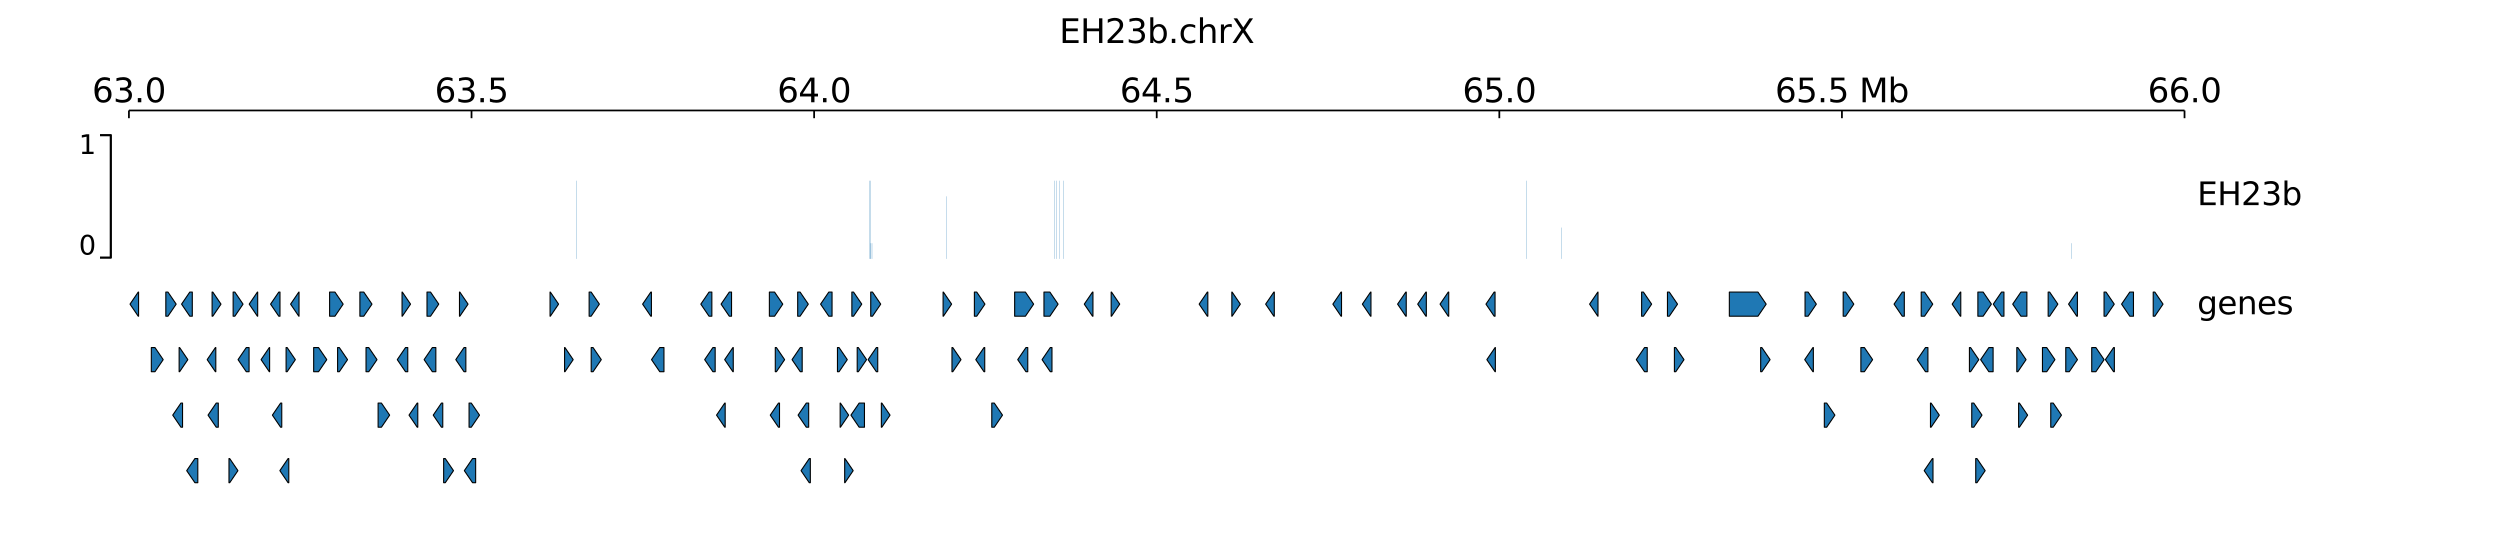 <?xml version="1.0" encoding="utf-8" standalone="no"?>
<!DOCTYPE svg PUBLIC "-//W3C//DTD SVG 1.1//EN"
  "http://www.w3.org/Graphics/SVG/1.1/DTD/svg11.dtd">
<svg xmlns:xlink="http://www.w3.org/1999/xlink" width="1133.858pt" height="252.555pt" viewBox="0 0 1133.858 252.555" xmlns="http://www.w3.org/2000/svg" version="1.1">
 <defs>
  <style type="text/css">*{stroke-linejoin: round; stroke-linecap: butt}</style>
 </defs>
 <g id="figure_1">
  <g id="patch_1">
   <path d="M 0 252.555 
L 1133.858 252.555 
L 1133.858 0 
L 0 0 
z
" style="fill: #ffffff"/>
  </g>
  <g id="axes_1">
   <g id="mpl_toolkits.axisartist.axis_artist_1">
    <defs>
     <path id="mcd188bc721" d="M 0 0 
L -0 3.5 
" style="stroke: #000000; stroke-width: 0.8"/>
    </defs>
    <g>
     <use xlink:href="#mcd188bc721" x="58.472" y="50.096" style="fill: none; stroke: #000000; stroke-width: 0.8"/>
    </g>
    <g>
     <use xlink:href="#mcd188bc721" x="213.856" y="50.096" style="fill: none; stroke: #000000; stroke-width: 0.8"/>
    </g>
    <g>
     <use xlink:href="#mcd188bc721" x="369.24" y="50.096" style="fill: none; stroke: #000000; stroke-width: 0.8"/>
    </g>
    <g>
     <use xlink:href="#mcd188bc721" x="524.624" y="50.096" style="fill: none; stroke: #000000; stroke-width: 0.8"/>
    </g>
    <g>
     <use xlink:href="#mcd188bc721" x="680.009" y="50.096" style="fill: none; stroke: #000000; stroke-width: 0.8"/>
    </g>
    <g>
     <use xlink:href="#mcd188bc721" x="835.393" y="50.096" style="fill: none; stroke: #000000; stroke-width: 0.8"/>
    </g>
    <g>
     <use xlink:href="#mcd188bc721" x="990.777" y="50.096" style="fill: none; stroke: #000000; stroke-width: 0.8"/>
    </g>
    <g id="text_1">
     <!-- 63.0 -->
     <g transform="translate(41.773 46.383)scale(0.15 -0.15)">
      <defs>
       <path id="DejaVuSans-36" d="M 2113 2584 
Q 1688 2584 1439 2293 
Q 1191 2003 1191 1497 
Q 1191 994 1439 701 
Q 1688 409 2113 409 
Q 2538 409 2786 701 
Q 3034 994 3034 1497 
Q 3034 2003 2786 2293 
Q 2538 2584 2113 2584 
z
M 3366 4563 
L 3366 3988 
Q 3128 4100 2886 4159 
Q 2644 4219 2406 4219 
Q 1781 4219 1451 3797 
Q 1122 3375 1075 2522 
Q 1259 2794 1537 2939 
Q 1816 3084 2150 3084 
Q 2853 3084 3261 2657 
Q 3669 2231 3669 1497 
Q 3669 778 3244 343 
Q 2819 -91 2113 -91 
Q 1303 -91 875 529 
Q 447 1150 447 2328 
Q 447 3434 972 4092 
Q 1497 4750 2381 4750 
Q 2619 4750 2861 4703 
Q 3103 4656 3366 4563 
z
" transform="scale(0.016)"/>
       <path id="DejaVuSans-33" d="M 2597 2516 
Q 3050 2419 3304 2112 
Q 3559 1806 3559 1356 
Q 3559 666 3084 287 
Q 2609 -91 1734 -91 
Q 1441 -91 1130 -33 
Q 819 25 488 141 
L 488 750 
Q 750 597 1062 519 
Q 1375 441 1716 441 
Q 2309 441 2620 675 
Q 2931 909 2931 1356 
Q 2931 1769 2642 2001 
Q 2353 2234 1838 2234 
L 1294 2234 
L 1294 2753 
L 1863 2753 
Q 2328 2753 2575 2939 
Q 2822 3125 2822 3475 
Q 2822 3834 2567 4026 
Q 2313 4219 1838 4219 
Q 1578 4219 1281 4162 
Q 984 4106 628 3988 
L 628 4550 
Q 988 4650 1302 4700 
Q 1616 4750 1894 4750 
Q 2613 4750 3031 4423 
Q 3450 4097 3450 3541 
Q 3450 3153 3228 2886 
Q 3006 2619 2597 2516 
z
" transform="scale(0.016)"/>
       <path id="DejaVuSans-2e" d="M 684 794 
L 1344 794 
L 1344 0 
L 684 0 
L 684 794 
z
" transform="scale(0.016)"/>
       <path id="DejaVuSans-30" d="M 2034 4250 
Q 1547 4250 1301 3770 
Q 1056 3291 1056 2328 
Q 1056 1369 1301 889 
Q 1547 409 2034 409 
Q 2525 409 2770 889 
Q 3016 1369 3016 2328 
Q 3016 3291 2770 3770 
Q 2525 4250 2034 4250 
z
M 2034 4750 
Q 2819 4750 3233 4129 
Q 3647 3509 3647 2328 
Q 3647 1150 3233 529 
Q 2819 -91 2034 -91 
Q 1250 -91 836 529 
Q 422 1150 422 2328 
Q 422 3509 836 4129 
Q 1250 4750 2034 4750 
z
" transform="scale(0.016)"/>
      </defs>
      <use xlink:href="#DejaVuSans-36"/>
      <use xlink:href="#DejaVuSans-33" x="63.623"/>
      <use xlink:href="#DejaVuSans-2e" x="127.246"/>
      <use xlink:href="#DejaVuSans-30" x="159.033"/>
     </g>
    </g>
    <g id="text_2">
     <!-- 63.5 -->
     <g transform="translate(197.157 46.383)scale(0.15 -0.15)">
      <defs>
       <path id="DejaVuSans-35" d="M 691 4666 
L 3169 4666 
L 3169 4134 
L 1269 4134 
L 1269 2991 
Q 1406 3038 1543 3061 
Q 1681 3084 1819 3084 
Q 2600 3084 3056 2656 
Q 3513 2228 3513 1497 
Q 3513 744 3044 326 
Q 2575 -91 1722 -91 
Q 1428 -91 1123 -41 
Q 819 9 494 109 
L 494 744 
Q 775 591 1075 516 
Q 1375 441 1709 441 
Q 2250 441 2565 725 
Q 2881 1009 2881 1497 
Q 2881 1984 2565 2268 
Q 2250 2553 1709 2553 
Q 1456 2553 1204 2497 
Q 953 2441 691 2322 
L 691 4666 
z
" transform="scale(0.016)"/>
      </defs>
      <use xlink:href="#DejaVuSans-36"/>
      <use xlink:href="#DejaVuSans-33" x="63.623"/>
      <use xlink:href="#DejaVuSans-2e" x="127.246"/>
      <use xlink:href="#DejaVuSans-35" x="159.033"/>
     </g>
    </g>
    <g id="text_3">
     <!-- 64.0 -->
     <g transform="translate(352.541 46.383)scale(0.15 -0.15)">
      <defs>
       <path id="DejaVuSans-34" d="M 2419 4116 
L 825 1625 
L 2419 1625 
L 2419 4116 
z
M 2253 4666 
L 3047 4666 
L 3047 1625 
L 3713 1625 
L 3713 1100 
L 3047 1100 
L 3047 0 
L 2419 0 
L 2419 1100 
L 313 1100 
L 313 1709 
L 2253 4666 
z
" transform="scale(0.016)"/>
      </defs>
      <use xlink:href="#DejaVuSans-36"/>
      <use xlink:href="#DejaVuSans-34" x="63.623"/>
      <use xlink:href="#DejaVuSans-2e" x="127.246"/>
      <use xlink:href="#DejaVuSans-30" x="159.033"/>
     </g>
    </g>
    <g id="text_4">
     <!-- 64.5 -->
     <g transform="translate(507.925 46.383)scale(0.15 -0.15)">
      <use xlink:href="#DejaVuSans-36"/>
      <use xlink:href="#DejaVuSans-34" x="63.623"/>
      <use xlink:href="#DejaVuSans-2e" x="127.246"/>
      <use xlink:href="#DejaVuSans-35" x="159.033"/>
     </g>
    </g>
    <g id="text_5">
     <!-- 65.0 -->
     <g transform="translate(663.309 46.383)scale(0.15 -0.15)">
      <use xlink:href="#DejaVuSans-36"/>
      <use xlink:href="#DejaVuSans-35" x="63.623"/>
      <use xlink:href="#DejaVuSans-2e" x="127.246"/>
      <use xlink:href="#DejaVuSans-30" x="159.033"/>
     </g>
    </g>
    <g id="text_6">
     <!-- 65.5 Mb -->
     <g transform="translate(805.078 46.383)scale(0.15 -0.15)">
      <defs>
       <path id="DejaVuSans-20" transform="scale(0.016)"/>
       <path id="DejaVuSans-4d" d="M 628 4666 
L 1569 4666 
L 2759 1491 
L 3956 4666 
L 4897 4666 
L 4897 0 
L 4281 0 
L 4281 4097 
L 3078 897 
L 2444 897 
L 1241 4097 
L 1241 0 
L 628 0 
L 628 4666 
z
" transform="scale(0.016)"/>
       <path id="DejaVuSans-62" d="M 3116 1747 
Q 3116 2381 2855 2742 
Q 2594 3103 2138 3103 
Q 1681 3103 1420 2742 
Q 1159 2381 1159 1747 
Q 1159 1113 1420 752 
Q 1681 391 2138 391 
Q 2594 391 2855 752 
Q 3116 1113 3116 1747 
z
M 1159 2969 
Q 1341 3281 1617 3432 
Q 1894 3584 2278 3584 
Q 2916 3584 3314 3078 
Q 3713 2572 3713 1747 
Q 3713 922 3314 415 
Q 2916 -91 2278 -91 
Q 1894 -91 1617 61 
Q 1341 213 1159 525 
L 1159 0 
L 581 0 
L 581 4863 
L 1159 4863 
L 1159 2969 
z
" transform="scale(0.016)"/>
      </defs>
      <use xlink:href="#DejaVuSans-36"/>
      <use xlink:href="#DejaVuSans-35" x="63.623"/>
      <use xlink:href="#DejaVuSans-2e" x="127.246"/>
      <use xlink:href="#DejaVuSans-35" x="159.033"/>
      <use xlink:href="#DejaVuSans-20" x="222.656"/>
      <use xlink:href="#DejaVuSans-4d" x="254.443"/>
      <use xlink:href="#DejaVuSans-62" x="340.723"/>
     </g>
    </g>
    <g id="text_7">
     <!-- 66.0 -->
     <g transform="translate(974.078 46.383)scale(0.15 -0.15)">
      <use xlink:href="#DejaVuSans-36"/>
      <use xlink:href="#DejaVuSans-36" x="63.623"/>
      <use xlink:href="#DejaVuSans-2e" x="127.246"/>
      <use xlink:href="#DejaVuSans-30" x="159.033"/>
     </g>
    </g>
    <g id="patch_2">
     <path d="M 58.472 50.096 
L 990.777 50.096 
" clip-path="url(#p7e8b98db73)" style="fill: none; stroke: #000000; stroke-width: 0.8; stroke-linecap: square"/>
    </g>
   </g>
   <g id="text_8">
    <!-- EH23b.chrX -->
    <g transform="translate(480.459 19.506)scale(0.15 -0.15)">
     <defs>
      <path id="DejaVuSans-45" d="M 628 4666 
L 3578 4666 
L 3578 4134 
L 1259 4134 
L 1259 2753 
L 3481 2753 
L 3481 2222 
L 1259 2222 
L 1259 531 
L 3634 531 
L 3634 0 
L 628 0 
L 628 4666 
z
" transform="scale(0.016)"/>
      <path id="DejaVuSans-48" d="M 628 4666 
L 1259 4666 
L 1259 2753 
L 3553 2753 
L 3553 4666 
L 4184 4666 
L 4184 0 
L 3553 0 
L 3553 2222 
L 1259 2222 
L 1259 0 
L 628 0 
L 628 4666 
z
" transform="scale(0.016)"/>
      <path id="DejaVuSans-32" d="M 1228 531 
L 3431 531 
L 3431 0 
L 469 0 
L 469 531 
Q 828 903 1448 1529 
Q 2069 2156 2228 2338 
Q 2531 2678 2651 2914 
Q 2772 3150 2772 3378 
Q 2772 3750 2511 3984 
Q 2250 4219 1831 4219 
Q 1534 4219 1204 4116 
Q 875 4013 500 3803 
L 500 4441 
Q 881 4594 1212 4672 
Q 1544 4750 1819 4750 
Q 2544 4750 2975 4387 
Q 3406 4025 3406 3419 
Q 3406 3131 3298 2873 
Q 3191 2616 2906 2266 
Q 2828 2175 2409 1742 
Q 1991 1309 1228 531 
z
" transform="scale(0.016)"/>
      <path id="DejaVuSans-63" d="M 3122 3366 
L 3122 2828 
Q 2878 2963 2633 3030 
Q 2388 3097 2138 3097 
Q 1578 3097 1268 2742 
Q 959 2388 959 1747 
Q 959 1106 1268 751 
Q 1578 397 2138 397 
Q 2388 397 2633 464 
Q 2878 531 3122 666 
L 3122 134 
Q 2881 22 2623 -34 
Q 2366 -91 2075 -91 
Q 1284 -91 818 406 
Q 353 903 353 1747 
Q 353 2603 823 3093 
Q 1294 3584 2113 3584 
Q 2378 3584 2631 3529 
Q 2884 3475 3122 3366 
z
" transform="scale(0.016)"/>
      <path id="DejaVuSans-68" d="M 3513 2113 
L 3513 0 
L 2938 0 
L 2938 2094 
Q 2938 2591 2744 2837 
Q 2550 3084 2163 3084 
Q 1697 3084 1428 2787 
Q 1159 2491 1159 1978 
L 1159 0 
L 581 0 
L 581 4863 
L 1159 4863 
L 1159 2956 
Q 1366 3272 1645 3428 
Q 1925 3584 2291 3584 
Q 2894 3584 3203 3211 
Q 3513 2838 3513 2113 
z
" transform="scale(0.016)"/>
      <path id="DejaVuSans-72" d="M 2631 2963 
Q 2534 3019 2420 3045 
Q 2306 3072 2169 3072 
Q 1681 3072 1420 2755 
Q 1159 2438 1159 1844 
L 1159 0 
L 581 0 
L 581 3500 
L 1159 3500 
L 1159 2956 
Q 1341 3275 1631 3429 
Q 1922 3584 2338 3584 
Q 2397 3584 2469 3576 
Q 2541 3569 2628 3553 
L 2631 2963 
z
" transform="scale(0.016)"/>
      <path id="DejaVuSans-58" d="M 403 4666 
L 1081 4666 
L 2241 2931 
L 3406 4666 
L 4084 4666 
L 2584 2425 
L 4184 0 
L 3506 0 
L 2194 1984 
L 872 0 
L 191 0 
L 1856 2491 
L 403 4666 
z
" transform="scale(0.016)"/>
     </defs>
     <use xlink:href="#DejaVuSans-45"/>
     <use xlink:href="#DejaVuSans-48" x="63.184"/>
     <use xlink:href="#DejaVuSans-32" x="138.379"/>
     <use xlink:href="#DejaVuSans-33" x="202.002"/>
     <use xlink:href="#DejaVuSans-62" x="265.625"/>
     <use xlink:href="#DejaVuSans-2e" x="329.102"/>
     <use xlink:href="#DejaVuSans-63" x="360.889"/>
     <use xlink:href="#DejaVuSans-68" x="415.869"/>
     <use xlink:href="#DejaVuSans-72" x="479.248"/>
     <use xlink:href="#DejaVuSans-58" x="520.361"/>
    </g>
   </g>
  </g>
  <g id="axes_2"/>
  <g id="axes_3"/>
  <g id="axes_4">
   <g id="PolyCollection_1">
    <path d="M 261.528 117.419 
L 261.528 81.986 
L 261.528 81.986 
L 261.528 81.986 
L 261.529 81.986 
L 261.529 81.986 
L 261.529 81.986 
L 261.529 81.986 
L 261.529 81.986 
L 261.529 81.986 
L 261.53 81.986 
L 261.53 81.986 
L 261.53 81.986 
L 261.53 81.986 
L 261.53 81.986 
L 261.53 81.986 
L 261.531 81.986 
L 261.531 81.986 
L 261.531 81.986 
L 261.531 81.986 
L 261.531 81.986 
L 261.531 81.986 
L 261.531 81.986 
L 261.531 81.986 
L 261.532 81.986 
L 261.532 81.986 
L 261.532 81.986 
L 261.532 81.986 
L 261.532 81.986 
L 261.532 81.986 
L 261.533 81.986 
L 261.533 81.986 
L 261.533 81.986 
L 261.533 81.986 
L 261.533 81.986 
L 261.533 81.986 
L 261.534 81.986 
L 261.534 81.986 
L 261.534 81.986 
L 261.534 81.986 
L 261.534 81.986 
L 261.534 81.986 
L 261.535 81.986 
L 261.535 81.986 
L 261.535 81.986 
L 261.535 81.986 
L 261.535 81.986 
L 261.535 81.986 
L 261.536 81.986 
L 261.536 81.986 
L 261.536 81.986 
L 261.536 81.986 
L 261.536 81.986 
L 261.536 81.986 
L 261.536 81.986 
L 261.536 81.986 
L 261.537 81.986 
L 261.537 81.986 
L 261.537 81.986 
L 261.537 81.986 
L 261.537 81.986 
L 261.537 81.986 
L 261.538 81.986 
L 261.538 117.419 
L 261.538 117.419 
L 261.537 117.419 
L 261.537 117.419 
L 261.537 117.419 
L 261.537 117.419 
L 261.537 117.419 
L 261.537 117.419 
L 261.536 117.419 
L 261.536 117.419 
L 261.536 117.419 
L 261.536 117.419 
L 261.536 117.419 
L 261.536 117.419 
L 261.536 117.419 
L 261.536 117.419 
L 261.535 117.419 
L 261.535 117.419 
L 261.535 117.419 
L 261.535 117.419 
L 261.535 117.419 
L 261.535 117.419 
L 261.534 117.419 
L 261.534 117.419 
L 261.534 117.419 
L 261.534 117.419 
L 261.534 117.419 
L 261.534 117.419 
L 261.533 117.419 
L 261.533 117.419 
L 261.533 117.419 
L 261.533 117.419 
L 261.533 117.419 
L 261.533 117.419 
L 261.532 117.419 
L 261.532 117.419 
L 261.532 117.419 
L 261.532 117.419 
L 261.532 117.419 
L 261.532 117.419 
L 261.531 117.419 
L 261.531 117.419 
L 261.531 117.419 
L 261.531 117.419 
L 261.531 117.419 
L 261.531 117.419 
L 261.531 117.419 
L 261.531 117.419 
L 261.53 117.419 
L 261.53 117.419 
L 261.53 117.419 
L 261.53 117.419 
L 261.53 117.419 
L 261.53 117.419 
L 261.529 117.419 
L 261.529 117.419 
L 261.529 117.419 
L 261.529 117.419 
L 261.529 117.419 
L 261.529 117.419 
L 261.528 117.419 
L 261.528 117.419 
L 261.528 117.419 
z
" clip-path="url(#p08882d3257)" style="fill: #1f77b4; stroke: #1f77b4; stroke-width: 0.1"/>
    <path d="M 394.268 117.419 
L 394.268 81.986 
L 394.269 81.986 
L 394.269 81.986 
L 394.269 81.986 
L 394.269 81.986 
L 394.269 81.986 
L 394.269 81.986 
L 394.27 81.986 
L 394.27 81.986 
L 394.27 81.986 
L 394.27 81.986 
L 394.27 81.986 
L 394.27 81.986 
L 394.271 81.986 
L 394.271 81.986 
L 394.271 81.986 
L 394.271 81.986 
L 394.271 81.986 
L 394.271 81.986 
L 394.271 81.986 
L 394.271 81.986 
L 394.272 81.986 
L 394.272 81.986 
L 394.272 81.986 
L 394.272 81.986 
L 394.272 81.986 
L 394.272 81.986 
L 394.273 81.986 
L 394.273 81.986 
L 394.273 81.986 
L 394.273 81.986 
L 394.273 81.986 
L 394.273 81.986 
L 394.274 81.986 
L 394.274 81.986 
L 394.274 81.986 
L 394.274 81.986 
L 394.274 81.986 
L 394.274 81.986 
L 394.275 81.986 
L 394.275 81.986 
L 394.275 81.986 
L 394.275 81.986 
L 394.275 81.986 
L 394.275 81.986 
L 394.276 81.986 
L 394.276 81.986 
L 394.276 81.986 
L 394.276 81.986 
L 394.276 81.986 
L 394.276 81.986 
L 394.276 81.986 
L 394.276 81.986 
L 394.277 81.986 
L 394.277 81.986 
L 394.277 81.986 
L 394.277 81.986 
L 394.277 81.986 
L 394.277 81.986 
L 394.278 81.986 
L 394.278 81.986 
L 394.278 81.986 
L 394.278 117.419 
L 394.278 117.419 
L 394.278 117.419 
L 394.278 117.419 
L 394.277 117.419 
L 394.277 117.419 
L 394.277 117.419 
L 394.277 117.419 
L 394.277 117.419 
L 394.277 117.419 
L 394.276 117.419 
L 394.276 117.419 
L 394.276 117.419 
L 394.276 117.419 
L 394.276 117.419 
L 394.276 117.419 
L 394.276 117.419 
L 394.276 117.419 
L 394.275 117.419 
L 394.275 117.419 
L 394.275 117.419 
L 394.275 117.419 
L 394.275 117.419 
L 394.275 117.419 
L 394.274 117.419 
L 394.274 117.419 
L 394.274 117.419 
L 394.274 117.419 
L 394.274 117.419 
L 394.274 117.419 
L 394.273 117.419 
L 394.273 117.419 
L 394.273 117.419 
L 394.273 117.419 
L 394.273 117.419 
L 394.273 117.419 
L 394.272 117.419 
L 394.272 117.419 
L 394.272 117.419 
L 394.272 117.419 
L 394.272 117.419 
L 394.272 117.419 
L 394.271 117.419 
L 394.271 117.419 
L 394.271 117.419 
L 394.271 117.419 
L 394.271 117.419 
L 394.271 117.419 
L 394.271 117.419 
L 394.271 117.419 
L 394.27 117.419 
L 394.27 117.419 
L 394.27 117.419 
L 394.27 117.419 
L 394.27 117.419 
L 394.27 117.419 
L 394.269 117.419 
L 394.269 117.419 
L 394.269 117.419 
L 394.269 117.419 
L 394.269 117.419 
L 394.269 117.419 
L 394.268 117.419 
z
" clip-path="url(#p08882d3257)" style="fill: #1f77b4; stroke: #1f77b4; stroke-width: 0.1"/>
    <path d="M 394.707 117.419 
L 394.707 81.986 
L 394.707 81.986 
L 394.707 81.986 
L 394.707 81.986 
L 394.707 81.986 
L 394.708 81.986 
L 394.708 81.986 
L 394.708 81.986 
L 394.708 81.986 
L 394.708 81.986 
L 394.708 81.986 
L 394.709 81.986 
L 394.709 81.986 
L 394.709 81.986 
L 394.709 81.986 
L 394.709 81.986 
L 394.709 81.986 
L 394.71 81.986 
L 394.71 81.986 
L 394.71 81.986 
L 394.71 81.986 
L 394.71 81.986 
L 394.71 81.986 
L 394.711 81.986 
L 394.711 81.986 
L 394.711 81.986 
L 394.711 81.986 
L 394.711 81.986 
L 394.711 81.986 
L 394.712 81.986 
L 394.712 81.986 
L 394.712 81.986 
L 394.712 81.986 
L 394.712 81.986 
L 394.712 81.986 
L 394.712 81.986 
L 394.712 81.986 
L 394.713 81.986 
L 394.713 81.986 
L 394.713 81.986 
L 394.713 81.986 
L 394.713 81.986 
L 394.713 81.986 
L 394.714 81.986 
L 394.714 81.986 
L 394.714 81.986 
L 394.714 81.986 
L 394.714 81.986 
L 394.714 81.986 
L 394.715 81.986 
L 394.715 81.986 
L 394.715 81.986 
L 394.715 81.986 
L 394.715 81.986 
L 394.715 81.986 
L 394.716 81.986 
L 394.716 81.986 
L 394.716 81.986 
L 394.716 81.986 
L 394.716 81.986 
L 394.716 81.986 
L 394.717 81.986 
L 394.717 117.419 
L 394.717 117.419 
L 394.716 117.419 
L 394.716 117.419 
L 394.716 117.419 
L 394.716 117.419 
L 394.716 117.419 
L 394.716 117.419 
L 394.715 117.419 
L 394.715 117.419 
L 394.715 117.419 
L 394.715 117.419 
L 394.715 117.419 
L 394.715 117.419 
L 394.714 117.419 
L 394.714 117.419 
L 394.714 117.419 
L 394.714 117.419 
L 394.714 117.419 
L 394.714 117.419 
L 394.713 117.419 
L 394.713 117.419 
L 394.713 117.419 
L 394.713 117.419 
L 394.713 117.419 
L 394.713 117.419 
L 394.712 117.419 
L 394.712 117.419 
L 394.712 117.419 
L 394.712 117.419 
L 394.712 117.419 
L 394.712 117.419 
L 394.712 117.419 
L 394.712 117.419 
L 394.711 117.419 
L 394.711 117.419 
L 394.711 117.419 
L 394.711 117.419 
L 394.711 117.419 
L 394.711 117.419 
L 394.71 117.419 
L 394.71 117.419 
L 394.71 117.419 
L 394.71 117.419 
L 394.71 117.419 
L 394.71 117.419 
L 394.709 117.419 
L 394.709 117.419 
L 394.709 117.419 
L 394.709 117.419 
L 394.709 117.419 
L 394.709 117.419 
L 394.708 117.419 
L 394.708 117.419 
L 394.708 117.419 
L 394.708 117.419 
L 394.708 117.419 
L 394.708 117.419 
L 394.707 117.419 
L 394.707 117.419 
L 394.707 117.419 
L 394.707 117.419 
L 394.707 117.419 
z
" clip-path="url(#p08882d3257)" style="fill: #1f77b4; stroke: #1f77b4; stroke-width: 0.1"/>
    <path d="M 394.963 117.419 
L 394.963 110.333 
L 394.964 110.333 
L 394.964 110.333 
L 394.964 110.333 
L 394.964 110.333 
L 394.964 110.333 
L 394.964 110.333 
L 394.964 110.333 
L 394.964 110.333 
L 394.965 110.333 
L 394.965 110.333 
L 394.965 110.333 
L 394.965 110.333 
L 394.965 110.333 
L 394.965 110.333 
L 394.966 110.333 
L 394.966 110.333 
L 394.966 110.333 
L 394.966 110.333 
L 394.966 110.333 
L 394.966 110.333 
L 394.967 110.333 
L 394.967 110.333 
L 394.967 110.333 
L 394.967 110.333 
L 394.967 110.333 
L 394.967 110.333 
L 394.968 110.333 
L 394.968 110.333 
L 394.968 110.333 
L 394.968 110.333 
L 394.968 110.333 
L 394.968 110.333 
L 394.969 110.333 
L 394.969 110.333 
L 394.969 110.333 
L 394.969 110.333 
L 394.969 110.333 
L 394.969 110.333 
L 394.969 110.333 
L 394.969 110.333 
L 394.97 110.333 
L 394.97 110.333 
L 394.97 110.333 
L 394.97 110.333 
L 394.97 110.333 
L 394.97 110.333 
L 394.971 110.333 
L 394.971 110.333 
L 394.971 110.333 
L 394.971 110.333 
L 394.971 110.333 
L 394.971 110.333 
L 394.972 110.333 
L 394.972 110.333 
L 394.972 110.333 
L 394.972 110.333 
L 394.972 110.333 
L 394.972 110.333 
L 394.973 110.333 
L 394.973 110.333 
L 394.973 110.333 
L 394.973 117.419 
L 394.973 117.419 
L 394.973 117.419 
L 394.973 117.419 
L 394.972 117.419 
L 394.972 117.419 
L 394.972 117.419 
L 394.972 117.419 
L 394.972 117.419 
L 394.972 117.419 
L 394.971 117.419 
L 394.971 117.419 
L 394.971 117.419 
L 394.971 117.419 
L 394.971 117.419 
L 394.971 117.419 
L 394.97 117.419 
L 394.97 117.419 
L 394.97 117.419 
L 394.97 117.419 
L 394.97 117.419 
L 394.97 117.419 
L 394.969 117.419 
L 394.969 117.419 
L 394.969 117.419 
L 394.969 117.419 
L 394.969 117.419 
L 394.969 117.419 
L 394.969 117.419 
L 394.969 117.419 
L 394.968 117.419 
L 394.968 117.419 
L 394.968 117.419 
L 394.968 117.419 
L 394.968 117.419 
L 394.968 117.419 
L 394.967 117.419 
L 394.967 117.419 
L 394.967 117.419 
L 394.967 117.419 
L 394.967 117.419 
L 394.967 117.419 
L 394.966 117.419 
L 394.966 117.419 
L 394.966 117.419 
L 394.966 117.419 
L 394.966 117.419 
L 394.966 117.419 
L 394.965 117.419 
L 394.965 117.419 
L 394.965 117.419 
L 394.965 117.419 
L 394.965 117.419 
L 394.965 117.419 
L 394.964 117.419 
L 394.964 117.419 
L 394.964 117.419 
L 394.964 117.419 
L 394.964 117.419 
L 394.964 117.419 
L 394.964 117.419 
L 394.964 117.419 
L 394.963 117.419 
z
" clip-path="url(#p08882d3257)" style="fill: #1f77b4; stroke: #1f77b4; stroke-width: 0.1"/>
    <path d="M 395.479 117.419 
L 395.479 110.333 
L 395.479 110.333 
L 395.479 110.333 
L 395.479 110.333 
L 395.479 110.333 
L 395.48 110.333 
L 395.48 110.333 
L 395.48 110.333 
L 395.48 110.333 
L 395.48 110.333 
L 395.48 110.333 
L 395.481 110.333 
L 395.481 110.333 
L 395.481 110.333 
L 395.481 110.333 
L 395.481 110.333 
L 395.481 110.333 
L 395.482 110.333 
L 395.482 110.333 
L 395.482 110.333 
L 395.482 110.333 
L 395.482 110.333 
L 395.482 110.333 
L 395.483 110.333 
L 395.483 110.333 
L 395.483 110.333 
L 395.483 110.333 
L 395.483 110.333 
L 395.483 110.333 
L 395.483 110.333 
L 395.483 110.333 
L 395.484 110.333 
L 395.484 110.333 
L 395.484 110.333 
L 395.484 110.333 
L 395.484 110.333 
L 395.484 110.333 
L 395.485 110.333 
L 395.485 110.333 
L 395.485 110.333 
L 395.485 110.333 
L 395.485 110.333 
L 395.485 110.333 
L 395.486 110.333 
L 395.486 110.333 
L 395.486 110.333 
L 395.486 110.333 
L 395.486 110.333 
L 395.486 110.333 
L 395.487 110.333 
L 395.487 110.333 
L 395.487 110.333 
L 395.487 110.333 
L 395.487 110.333 
L 395.487 110.333 
L 395.488 110.333 
L 395.488 110.333 
L 395.488 110.333 
L 395.488 110.333 
L 395.488 110.333 
L 395.488 110.333 
L 395.488 110.333 
L 395.488 110.333 
L 395.489 110.333 
L 395.489 110.333 
L 395.489 110.333 
L 395.489 110.333 
L 395.489 110.333 
L 395.489 110.333 
L 395.49 110.333 
L 395.49 110.333 
L 395.49 110.333 
L 395.49 110.333 
L 395.49 110.333 
L 395.49 110.333 
L 395.491 110.333 
L 395.491 110.333 
L 395.491 110.333 
L 395.491 110.333 
L 395.491 110.333 
L 395.491 110.333 
L 395.492 110.333 
L 395.492 110.333 
L 395.492 110.333 
L 395.492 110.333 
L 395.492 110.333 
L 395.492 110.333 
L 395.492 110.333 
L 395.492 110.333 
L 395.493 110.333 
L 395.493 110.333 
L 395.493 110.333 
L 395.493 110.333 
L 395.493 110.333 
L 395.493 110.333 
L 395.494 110.333 
L 395.494 110.333 
L 395.494 110.333 
L 395.494 110.333 
L 395.494 110.333 
L 395.494 110.333 
L 395.495 110.333 
L 395.495 110.333 
L 395.495 110.333 
L 395.495 110.333 
L 395.495 110.333 
L 395.495 110.333 
L 395.496 110.333 
L 395.496 110.333 
L 395.496 110.333 
L 395.496 110.333 
L 395.496 110.333 
L 395.496 110.333 
L 395.497 110.333 
L 395.497 110.333 
L 395.497 110.333 
L 395.497 117.419 
L 395.497 117.419 
L 395.497 117.419 
L 395.497 117.419 
L 395.496 117.419 
L 395.496 117.419 
L 395.496 117.419 
L 395.496 117.419 
L 395.496 117.419 
L 395.496 117.419 
L 395.495 117.419 
L 395.495 117.419 
L 395.495 117.419 
L 395.495 117.419 
L 395.495 117.419 
L 395.495 117.419 
L 395.494 117.419 
L 395.494 117.419 
L 395.494 117.419 
L 395.494 117.419 
L 395.494 117.419 
L 395.494 117.419 
L 395.493 117.419 
L 395.493 117.419 
L 395.493 117.419 
L 395.493 117.419 
L 395.493 117.419 
L 395.493 117.419 
L 395.492 117.419 
L 395.492 117.419 
L 395.492 117.419 
L 395.492 117.419 
L 395.492 117.419 
L 395.492 117.419 
L 395.492 117.419 
L 395.492 117.419 
L 395.491 117.419 
L 395.491 117.419 
L 395.491 117.419 
L 395.491 117.419 
L 395.491 117.419 
L 395.491 117.419 
L 395.49 117.419 
L 395.49 117.419 
L 395.49 117.419 
L 395.49 117.419 
L 395.49 117.419 
L 395.49 117.419 
L 395.489 117.419 
L 395.489 117.419 
L 395.489 117.419 
L 395.489 117.419 
L 395.489 117.419 
L 395.489 117.419 
L 395.488 117.419 
L 395.488 117.419 
L 395.488 117.419 
L 395.488 117.419 
L 395.488 117.419 
L 395.488 117.419 
L 395.488 117.419 
L 395.488 117.419 
L 395.487 117.419 
L 395.487 117.419 
L 395.487 117.419 
L 395.487 117.419 
L 395.487 117.419 
L 395.487 117.419 
L 395.486 117.419 
L 395.486 117.419 
L 395.486 117.419 
L 395.486 117.419 
L 395.486 117.419 
L 395.486 117.419 
L 395.485 117.419 
L 395.485 117.419 
L 395.485 117.419 
L 395.485 117.419 
L 395.485 117.419 
L 395.485 117.419 
L 395.484 117.419 
L 395.484 117.419 
L 395.484 117.419 
L 395.484 117.419 
L 395.484 117.419 
L 395.484 117.419 
L 395.483 117.419 
L 395.483 117.419 
L 395.483 117.419 
L 395.483 117.419 
L 395.483 117.419 
L 395.483 117.419 
L 395.483 117.419 
L 395.483 117.419 
L 395.482 117.419 
L 395.482 117.419 
L 395.482 117.419 
L 395.482 117.419 
L 395.482 117.419 
L 395.482 117.419 
L 395.481 117.419 
L 395.481 117.419 
L 395.481 117.419 
L 395.481 117.419 
L 395.481 117.419 
L 395.481 117.419 
L 395.48 117.419 
L 395.48 117.419 
L 395.48 117.419 
L 395.48 117.419 
L 395.48 117.419 
L 395.48 117.419 
L 395.479 117.419 
L 395.479 117.419 
L 395.479 117.419 
L 395.479 117.419 
L 395.479 117.419 
z
" clip-path="url(#p08882d3257)" style="fill: #1f77b4; stroke: #1f77b4; stroke-width: 0.1"/>
    <path d="M 429.236 117.419 
L 429.236 89.073 
L 429.236 89.073 
L 429.236 89.073 
L 429.236 89.073 
L 429.236 89.073 
L 429.237 89.073 
L 429.237 89.073 
L 429.237 89.073 
L 429.237 89.073 
L 429.237 89.073 
L 429.237 89.073 
L 429.238 89.073 
L 429.238 89.073 
L 429.238 89.073 
L 429.238 89.073 
L 429.238 89.073 
L 429.238 89.073 
L 429.239 89.073 
L 429.239 89.073 
L 429.239 89.073 
L 429.239 89.073 
L 429.239 89.073 
L 429.239 89.073 
L 429.239 89.073 
L 429.239 89.073 
L 429.24 89.073 
L 429.24 89.073 
L 429.24 89.073 
L 429.24 89.073 
L 429.24 89.073 
L 429.24 89.073 
L 429.241 89.073 
L 429.241 89.073 
L 429.241 89.073 
L 429.241 89.073 
L 429.241 89.073 
L 429.241 89.073 
L 429.242 89.073 
L 429.242 89.073 
L 429.242 89.073 
L 429.242 89.073 
L 429.242 89.073 
L 429.242 89.073 
L 429.243 89.073 
L 429.243 89.073 
L 429.243 89.073 
L 429.243 89.073 
L 429.243 89.073 
L 429.243 89.073 
L 429.243 89.073 
L 429.243 89.073 
L 429.244 89.073 
L 429.244 89.073 
L 429.244 89.073 
L 429.244 89.073 
L 429.244 89.073 
L 429.244 89.073 
L 429.245 89.073 
L 429.245 89.073 
L 429.245 89.073 
L 429.245 89.073 
L 429.245 89.073 
L 429.245 117.419 
L 429.245 117.419 
L 429.245 117.419 
L 429.245 117.419 
L 429.245 117.419 
L 429.245 117.419 
L 429.244 117.419 
L 429.244 117.419 
L 429.244 117.419 
L 429.244 117.419 
L 429.244 117.419 
L 429.244 117.419 
L 429.243 117.419 
L 429.243 117.419 
L 429.243 117.419 
L 429.243 117.419 
L 429.243 117.419 
L 429.243 117.419 
L 429.243 117.419 
L 429.243 117.419 
L 429.242 117.419 
L 429.242 117.419 
L 429.242 117.419 
L 429.242 117.419 
L 429.242 117.419 
L 429.242 117.419 
L 429.241 117.419 
L 429.241 117.419 
L 429.241 117.419 
L 429.241 117.419 
L 429.241 117.419 
L 429.241 117.419 
L 429.24 117.419 
L 429.24 117.419 
L 429.24 117.419 
L 429.24 117.419 
L 429.24 117.419 
L 429.24 117.419 
L 429.239 117.419 
L 429.239 117.419 
L 429.239 117.419 
L 429.239 117.419 
L 429.239 117.419 
L 429.239 117.419 
L 429.239 117.419 
L 429.239 117.419 
L 429.238 117.419 
L 429.238 117.419 
L 429.238 117.419 
L 429.238 117.419 
L 429.238 117.419 
L 429.238 117.419 
L 429.237 117.419 
L 429.237 117.419 
L 429.237 117.419 
L 429.237 117.419 
L 429.237 117.419 
L 429.237 117.419 
L 429.236 117.419 
L 429.236 117.419 
L 429.236 117.419 
L 429.236 117.419 
L 429.236 117.419 
z
" clip-path="url(#p08882d3257)" style="fill: #1f77b4; stroke: #1f77b4; stroke-width: 0.1"/>
    <path d="M 478.348 117.419 
L 478.348 81.986 
L 478.348 81.986 
L 478.348 81.986 
L 478.349 81.986 
L 478.349 81.986 
L 478.349 81.986 
L 478.349 81.986 
L 478.349 81.986 
L 478.349 81.986 
L 478.35 81.986 
L 478.35 81.986 
L 478.35 81.986 
L 478.35 81.986 
L 478.35 81.986 
L 478.35 81.986 
L 478.35 81.986 
L 478.35 81.986 
L 478.351 81.986 
L 478.351 81.986 
L 478.351 81.986 
L 478.351 81.986 
L 478.351 81.986 
L 478.351 81.986 
L 478.352 81.986 
L 478.352 81.986 
L 478.352 81.986 
L 478.352 81.986 
L 478.352 81.986 
L 478.352 81.986 
L 478.353 81.986 
L 478.353 81.986 
L 478.353 81.986 
L 478.353 81.986 
L 478.353 81.986 
L 478.353 81.986 
L 478.354 81.986 
L 478.354 81.986 
L 478.354 81.986 
L 478.354 81.986 
L 478.354 81.986 
L 478.354 81.986 
L 478.355 81.986 
L 478.355 81.986 
L 478.355 81.986 
L 478.355 81.986 
L 478.355 81.986 
L 478.355 81.986 
L 478.355 81.986 
L 478.355 81.986 
L 478.356 81.986 
L 478.356 81.986 
L 478.356 81.986 
L 478.356 81.986 
L 478.356 81.986 
L 478.356 81.986 
L 478.357 81.986 
L 478.357 81.986 
L 478.357 81.986 
L 478.357 81.986 
L 478.357 81.986 
L 478.357 81.986 
L 478.358 81.986 
L 478.358 117.419 
L 478.358 117.419 
L 478.357 117.419 
L 478.357 117.419 
L 478.357 117.419 
L 478.357 117.419 
L 478.357 117.419 
L 478.357 117.419 
L 478.356 117.419 
L 478.356 117.419 
L 478.356 117.419 
L 478.356 117.419 
L 478.356 117.419 
L 478.356 117.419 
L 478.355 117.419 
L 478.355 117.419 
L 478.355 117.419 
L 478.355 117.419 
L 478.355 117.419 
L 478.355 117.419 
L 478.355 117.419 
L 478.355 117.419 
L 478.354 117.419 
L 478.354 117.419 
L 478.354 117.419 
L 478.354 117.419 
L 478.354 117.419 
L 478.354 117.419 
L 478.353 117.419 
L 478.353 117.419 
L 478.353 117.419 
L 478.353 117.419 
L 478.353 117.419 
L 478.353 117.419 
L 478.352 117.419 
L 478.352 117.419 
L 478.352 117.419 
L 478.352 117.419 
L 478.352 117.419 
L 478.352 117.419 
L 478.351 117.419 
L 478.351 117.419 
L 478.351 117.419 
L 478.351 117.419 
L 478.351 117.419 
L 478.351 117.419 
L 478.35 117.419 
L 478.35 117.419 
L 478.35 117.419 
L 478.35 117.419 
L 478.35 117.419 
L 478.35 117.419 
L 478.35 117.419 
L 478.35 117.419 
L 478.349 117.419 
L 478.349 117.419 
L 478.349 117.419 
L 478.349 117.419 
L 478.349 117.419 
L 478.349 117.419 
L 478.348 117.419 
L 478.348 117.419 
L 478.348 117.419 
z
" clip-path="url(#p08882d3257)" style="fill: #1f77b4; stroke: #1f77b4; stroke-width: 0.1"/>
    <path d="M 479.127 117.419 
L 479.127 81.986 
L 479.128 81.986 
L 479.128 81.986 
L 479.128 81.986 
L 479.128 81.986 
L 479.128 81.986 
L 479.128 81.986 
L 479.129 81.986 
L 479.129 81.986 
L 479.129 81.986 
L 479.129 81.986 
L 479.129 81.986 
L 479.129 81.986 
L 479.13 81.986 
L 479.13 81.986 
L 479.13 81.986 
L 479.13 81.986 
L 479.13 81.986 
L 479.13 81.986 
L 479.131 81.986 
L 479.131 81.986 
L 479.131 81.986 
L 479.131 81.986 
L 479.131 81.986 
L 479.131 81.986 
L 479.131 81.986 
L 479.131 81.986 
L 479.132 81.986 
L 479.132 81.986 
L 479.132 81.986 
L 479.132 81.986 
L 479.132 81.986 
L 479.132 81.986 
L 479.133 81.986 
L 479.133 81.986 
L 479.133 81.986 
L 479.133 81.986 
L 479.133 81.986 
L 479.133 81.986 
L 479.134 81.986 
L 479.134 81.986 
L 479.134 81.986 
L 479.134 81.986 
L 479.134 81.986 
L 479.134 81.986 
L 479.135 81.986 
L 479.135 81.986 
L 479.135 81.986 
L 479.135 81.986 
L 479.135 81.986 
L 479.135 81.986 
L 479.135 81.986 
L 479.135 81.986 
L 479.136 81.986 
L 479.136 81.986 
L 479.136 81.986 
L 479.136 81.986 
L 479.136 81.986 
L 479.136 81.986 
L 479.137 81.986 
L 479.137 81.986 
L 479.137 81.986 
L 479.137 117.419 
L 479.137 117.419 
L 479.137 117.419 
L 479.137 117.419 
L 479.136 117.419 
L 479.136 117.419 
L 479.136 117.419 
L 479.136 117.419 
L 479.136 117.419 
L 479.136 117.419 
L 479.135 117.419 
L 479.135 117.419 
L 479.135 117.419 
L 479.135 117.419 
L 479.135 117.419 
L 479.135 117.419 
L 479.135 117.419 
L 479.135 117.419 
L 479.134 117.419 
L 479.134 117.419 
L 479.134 117.419 
L 479.134 117.419 
L 479.134 117.419 
L 479.134 117.419 
L 479.133 117.419 
L 479.133 117.419 
L 479.133 117.419 
L 479.133 117.419 
L 479.133 117.419 
L 479.133 117.419 
L 479.132 117.419 
L 479.132 117.419 
L 479.132 117.419 
L 479.132 117.419 
L 479.132 117.419 
L 479.132 117.419 
L 479.131 117.419 
L 479.131 117.419 
L 479.131 117.419 
L 479.131 117.419 
L 479.131 117.419 
L 479.131 117.419 
L 479.131 117.419 
L 479.131 117.419 
L 479.13 117.419 
L 479.13 117.419 
L 479.13 117.419 
L 479.13 117.419 
L 479.13 117.419 
L 479.13 117.419 
L 479.129 117.419 
L 479.129 117.419 
L 479.129 117.419 
L 479.129 117.419 
L 479.129 117.419 
L 479.129 117.419 
L 479.128 117.419 
L 479.128 117.419 
L 479.128 117.419 
L 479.128 117.419 
L 479.128 117.419 
L 479.128 117.419 
L 479.127 117.419 
z
" clip-path="url(#p08882d3257)" style="fill: #1f77b4; stroke: #1f77b4; stroke-width: 0.1"/>
    <path d="M 480.41 117.419 
L 480.41 81.986 
L 480.41 81.986 
L 480.41 81.986 
L 480.41 81.986 
L 480.41 81.986 
L 480.411 81.986 
L 480.411 81.986 
L 480.411 81.986 
L 480.411 81.986 
L 480.411 81.986 
L 480.411 81.986 
L 480.411 81.986 
L 480.411 81.986 
L 480.412 81.986 
L 480.412 81.986 
L 480.412 81.986 
L 480.412 81.986 
L 480.412 81.986 
L 480.412 81.986 
L 480.413 81.986 
L 480.413 81.986 
L 480.413 81.986 
L 480.413 81.986 
L 480.413 81.986 
L 480.413 81.986 
L 480.414 81.986 
L 480.414 81.986 
L 480.414 81.986 
L 480.414 81.986 
L 480.414 81.986 
L 480.414 81.986 
L 480.415 81.986 
L 480.415 81.986 
L 480.415 81.986 
L 480.415 81.986 
L 480.415 81.986 
L 480.415 81.986 
L 480.416 81.986 
L 480.416 81.986 
L 480.416 81.986 
L 480.416 81.986 
L 480.416 81.986 
L 480.416 81.986 
L 480.416 81.986 
L 480.416 81.986 
L 480.417 81.986 
L 480.417 81.986 
L 480.417 81.986 
L 480.417 81.986 
L 480.417 81.986 
L 480.417 81.986 
L 480.418 81.986 
L 480.418 81.986 
L 480.418 81.986 
L 480.418 81.986 
L 480.418 81.986 
L 480.418 81.986 
L 480.419 81.986 
L 480.419 81.986 
L 480.419 81.986 
L 480.419 81.986 
L 480.419 81.986 
L 480.419 117.419 
L 480.419 117.419 
L 480.419 117.419 
L 480.419 117.419 
L 480.419 117.419 
L 480.419 117.419 
L 480.418 117.419 
L 480.418 117.419 
L 480.418 117.419 
L 480.418 117.419 
L 480.418 117.419 
L 480.418 117.419 
L 480.417 117.419 
L 480.417 117.419 
L 480.417 117.419 
L 480.417 117.419 
L 480.417 117.419 
L 480.417 117.419 
L 480.416 117.419 
L 480.416 117.419 
L 480.416 117.419 
L 480.416 117.419 
L 480.416 117.419 
L 480.416 117.419 
L 480.416 117.419 
L 480.416 117.419 
L 480.415 117.419 
L 480.415 117.419 
L 480.415 117.419 
L 480.415 117.419 
L 480.415 117.419 
L 480.415 117.419 
L 480.414 117.419 
L 480.414 117.419 
L 480.414 117.419 
L 480.414 117.419 
L 480.414 117.419 
L 480.414 117.419 
L 480.413 117.419 
L 480.413 117.419 
L 480.413 117.419 
L 480.413 117.419 
L 480.413 117.419 
L 480.413 117.419 
L 480.412 117.419 
L 480.412 117.419 
L 480.412 117.419 
L 480.412 117.419 
L 480.412 117.419 
L 480.412 117.419 
L 480.411 117.419 
L 480.411 117.419 
L 480.411 117.419 
L 480.411 117.419 
L 480.411 117.419 
L 480.411 117.419 
L 480.411 117.419 
L 480.411 117.419 
L 480.41 117.419 
L 480.41 117.419 
L 480.41 117.419 
L 480.41 117.419 
L 480.41 117.419 
z
" clip-path="url(#p08882d3257)" style="fill: #1f77b4; stroke: #1f77b4; stroke-width: 0.1"/>
    <path d="M 482.204 117.419 
L 482.204 81.986 
L 482.204 81.986 
L 482.204 81.986 
L 482.205 81.986 
L 482.205 81.986 
L 482.205 81.986 
L 482.205 81.986 
L 482.205 81.986 
L 482.205 81.986 
L 482.206 81.986 
L 482.206 81.986 
L 482.206 81.986 
L 482.206 81.986 
L 482.206 81.986 
L 482.206 81.986 
L 482.206 81.986 
L 482.206 81.986 
L 482.207 81.986 
L 482.207 81.986 
L 482.207 81.986 
L 482.207 81.986 
L 482.207 81.986 
L 482.207 81.986 
L 482.208 81.986 
L 482.208 81.986 
L 482.208 81.986 
L 482.208 81.986 
L 482.208 81.986 
L 482.208 81.986 
L 482.209 81.986 
L 482.209 81.986 
L 482.209 81.986 
L 482.209 81.986 
L 482.209 81.986 
L 482.209 81.986 
L 482.21 81.986 
L 482.21 81.986 
L 482.21 81.986 
L 482.21 81.986 
L 482.21 81.986 
L 482.21 81.986 
L 482.211 81.986 
L 482.211 81.986 
L 482.211 81.986 
L 482.211 81.986 
L 482.211 81.986 
L 482.211 81.986 
L 482.211 81.986 
L 482.211 81.986 
L 482.212 81.986 
L 482.212 81.986 
L 482.212 81.986 
L 482.212 81.986 
L 482.212 81.986 
L 482.212 81.986 
L 482.213 81.986 
L 482.213 81.986 
L 482.213 81.986 
L 482.213 81.986 
L 482.213 81.986 
L 482.213 81.986 
L 482.214 81.986 
L 482.214 117.419 
L 482.214 117.419 
L 482.213 117.419 
L 482.213 117.419 
L 482.213 117.419 
L 482.213 117.419 
L 482.213 117.419 
L 482.213 117.419 
L 482.212 117.419 
L 482.212 117.419 
L 482.212 117.419 
L 482.212 117.419 
L 482.212 117.419 
L 482.212 117.419 
L 482.211 117.419 
L 482.211 117.419 
L 482.211 117.419 
L 482.211 117.419 
L 482.211 117.419 
L 482.211 117.419 
L 482.211 117.419 
L 482.211 117.419 
L 482.21 117.419 
L 482.21 117.419 
L 482.21 117.419 
L 482.21 117.419 
L 482.21 117.419 
L 482.21 117.419 
L 482.209 117.419 
L 482.209 117.419 
L 482.209 117.419 
L 482.209 117.419 
L 482.209 117.419 
L 482.209 117.419 
L 482.208 117.419 
L 482.208 117.419 
L 482.208 117.419 
L 482.208 117.419 
L 482.208 117.419 
L 482.208 117.419 
L 482.207 117.419 
L 482.207 117.419 
L 482.207 117.419 
L 482.207 117.419 
L 482.207 117.419 
L 482.207 117.419 
L 482.206 117.419 
L 482.206 117.419 
L 482.206 117.419 
L 482.206 117.419 
L 482.206 117.419 
L 482.206 117.419 
L 482.206 117.419 
L 482.206 117.419 
L 482.205 117.419 
L 482.205 117.419 
L 482.205 117.419 
L 482.205 117.419 
L 482.205 117.419 
L 482.205 117.419 
L 482.204 117.419 
L 482.204 117.419 
L 482.204 117.419 
z
" clip-path="url(#p08882d3257)" style="fill: #1f77b4; stroke: #1f77b4; stroke-width: 0.1"/>
    <path d="M 692.163 117.419 
L 692.163 81.986 
L 692.163 81.986 
L 692.163 81.986 
L 692.163 81.986 
L 692.163 81.986 
L 692.164 81.986 
L 692.164 81.986 
L 692.164 81.986 
L 692.164 81.986 
L 692.164 81.986 
L 692.164 81.986 
L 692.165 81.986 
L 692.165 81.986 
L 692.165 81.986 
L 692.165 81.986 
L 692.165 81.986 
L 692.165 81.986 
L 692.166 81.986 
L 692.166 81.986 
L 692.166 81.986 
L 692.166 81.986 
L 692.166 81.986 
L 692.166 81.986 
L 692.167 81.986 
L 692.167 81.986 
L 692.167 81.986 
L 692.167 81.986 
L 692.167 81.986 
L 692.167 81.986 
L 692.167 81.986 
L 692.167 81.986 
L 692.168 81.986 
L 692.168 81.986 
L 692.168 81.986 
L 692.168 81.986 
L 692.168 81.986 
L 692.168 81.986 
L 692.169 81.986 
L 692.169 81.986 
L 692.169 81.986 
L 692.169 81.986 
L 692.169 81.986 
L 692.169 81.986 
L 692.17 81.986 
L 692.17 81.986 
L 692.17 81.986 
L 692.17 81.986 
L 692.17 81.986 
L 692.17 81.986 
L 692.171 81.986 
L 692.171 81.986 
L 692.171 81.986 
L 692.171 81.986 
L 692.171 81.986 
L 692.171 81.986 
L 692.172 81.986 
L 692.172 81.986 
L 692.172 81.986 
L 692.172 81.986 
L 692.172 81.986 
L 692.172 81.986 
L 692.172 81.986 
L 692.172 81.986 
L 692.173 81.986 
L 692.173 81.986 
L 692.173 81.986 
L 692.173 81.986 
L 692.173 81.986 
L 692.173 81.986 
L 692.174 81.986 
L 692.174 81.986 
L 692.174 81.986 
L 692.174 81.986 
L 692.174 81.986 
L 692.174 81.986 
L 692.175 81.986 
L 692.175 81.986 
L 692.175 81.986 
L 692.175 117.419 
L 692.175 117.419 
L 692.175 117.419 
L 692.175 117.419 
L 692.174 117.419 
L 692.174 117.419 
L 692.174 117.419 
L 692.174 117.419 
L 692.174 117.419 
L 692.174 117.419 
L 692.173 117.419 
L 692.173 117.419 
L 692.173 117.419 
L 692.173 117.419 
L 692.173 117.419 
L 692.173 117.419 
L 692.172 117.419 
L 692.172 117.419 
L 692.172 117.419 
L 692.172 117.419 
L 692.172 117.419 
L 692.172 117.419 
L 692.172 117.419 
L 692.172 117.419 
L 692.171 117.419 
L 692.171 117.419 
L 692.171 117.419 
L 692.171 117.419 
L 692.171 117.419 
L 692.171 117.419 
L 692.17 117.419 
L 692.17 117.419 
L 692.17 117.419 
L 692.17 117.419 
L 692.17 117.419 
L 692.17 117.419 
L 692.169 117.419 
L 692.169 117.419 
L 692.169 117.419 
L 692.169 117.419 
L 692.169 117.419 
L 692.169 117.419 
L 692.168 117.419 
L 692.168 117.419 
L 692.168 117.419 
L 692.168 117.419 
L 692.168 117.419 
L 692.168 117.419 
L 692.167 117.419 
L 692.167 117.419 
L 692.167 117.419 
L 692.167 117.419 
L 692.167 117.419 
L 692.167 117.419 
L 692.167 117.419 
L 692.167 117.419 
L 692.166 117.419 
L 692.166 117.419 
L 692.166 117.419 
L 692.166 117.419 
L 692.166 117.419 
L 692.166 117.419 
L 692.165 117.419 
L 692.165 117.419 
L 692.165 117.419 
L 692.165 117.419 
L 692.165 117.419 
L 692.165 117.419 
L 692.164 117.419 
L 692.164 117.419 
L 692.164 117.419 
L 692.164 117.419 
L 692.164 117.419 
L 692.164 117.419 
L 692.163 117.419 
L 692.163 117.419 
L 692.163 117.419 
L 692.163 117.419 
L 692.163 117.419 
z
" clip-path="url(#p08882d3257)" style="fill: #1f77b4; stroke: #1f77b4; stroke-width: 0.1"/>
    <path d="M 708.066 117.419 
L 708.066 103.246 
L 708.066 103.246 
L 708.066 103.246 
L 708.067 103.246 
L 708.067 103.246 
L 708.067 103.246 
L 708.067 103.246 
L 708.067 103.246 
L 708.067 103.246 
L 708.068 103.246 
L 708.068 103.246 
L 708.068 103.246 
L 708.068 103.246 
L 708.068 103.246 
L 708.068 103.246 
L 708.069 103.246 
L 708.069 103.246 
L 708.069 103.246 
L 708.069 103.246 
L 708.069 103.246 
L 708.069 103.246 
L 708.069 103.246 
L 708.069 103.246 
L 708.07 103.246 
L 708.07 103.246 
L 708.07 103.246 
L 708.07 103.246 
L 708.07 103.246 
L 708.07 103.246 
L 708.071 103.246 
L 708.071 103.246 
L 708.071 103.246 
L 708.071 103.246 
L 708.071 103.246 
L 708.071 103.246 
L 708.072 103.246 
L 708.072 103.246 
L 708.072 103.246 
L 708.072 103.246 
L 708.072 103.246 
L 708.072 103.246 
L 708.073 103.246 
L 708.073 103.246 
L 708.073 103.246 
L 708.073 103.246 
L 708.073 103.246 
L 708.073 103.246 
L 708.074 103.246 
L 708.074 103.246 
L 708.074 103.246 
L 708.074 103.246 
L 708.074 103.246 
L 708.074 103.246 
L 708.074 103.246 
L 708.074 103.246 
L 708.075 103.246 
L 708.075 103.246 
L 708.075 103.246 
L 708.075 103.246 
L 708.075 103.246 
L 708.075 103.246 
L 708.076 103.246 
L 708.076 117.419 
L 708.076 117.419 
L 708.075 117.419 
L 708.075 117.419 
L 708.075 117.419 
L 708.075 117.419 
L 708.075 117.419 
L 708.075 117.419 
L 708.074 117.419 
L 708.074 117.419 
L 708.074 117.419 
L 708.074 117.419 
L 708.074 117.419 
L 708.074 117.419 
L 708.074 117.419 
L 708.074 117.419 
L 708.073 117.419 
L 708.073 117.419 
L 708.073 117.419 
L 708.073 117.419 
L 708.073 117.419 
L 708.073 117.419 
L 708.072 117.419 
L 708.072 117.419 
L 708.072 117.419 
L 708.072 117.419 
L 708.072 117.419 
L 708.072 117.419 
L 708.071 117.419 
L 708.071 117.419 
L 708.071 117.419 
L 708.071 117.419 
L 708.071 117.419 
L 708.071 117.419 
L 708.07 117.419 
L 708.07 117.419 
L 708.07 117.419 
L 708.07 117.419 
L 708.07 117.419 
L 708.07 117.419 
L 708.069 117.419 
L 708.069 117.419 
L 708.069 117.419 
L 708.069 117.419 
L 708.069 117.419 
L 708.069 117.419 
L 708.069 117.419 
L 708.069 117.419 
L 708.068 117.419 
L 708.068 117.419 
L 708.068 117.419 
L 708.068 117.419 
L 708.068 117.419 
L 708.068 117.419 
L 708.067 117.419 
L 708.067 117.419 
L 708.067 117.419 
L 708.067 117.419 
L 708.067 117.419 
L 708.067 117.419 
L 708.066 117.419 
L 708.066 117.419 
L 708.066 117.419 
z
" clip-path="url(#p08882d3257)" style="fill: #1f77b4; stroke: #1f77b4; stroke-width: 0.1"/>
    <path d="M 939.356 117.419 
L 939.356 110.333 
L 939.357 110.333 
L 939.357 110.333 
L 939.357 110.333 
L 939.357 110.333 
L 939.357 110.333 
L 939.357 110.333 
L 939.358 110.333 
L 939.358 110.333 
L 939.358 110.333 
L 939.358 110.333 
L 939.358 110.333 
L 939.358 110.333 
L 939.358 110.333 
L 939.358 110.333 
L 939.359 110.333 
L 939.359 110.333 
L 939.359 110.333 
L 939.359 110.333 
L 939.359 110.333 
L 939.359 110.333 
L 939.36 110.333 
L 939.36 110.333 
L 939.36 110.333 
L 939.36 110.333 
L 939.36 110.333 
L 939.36 110.333 
L 939.361 110.333 
L 939.361 110.333 
L 939.361 110.333 
L 939.361 110.333 
L 939.361 110.333 
L 939.361 110.333 
L 939.362 110.333 
L 939.362 110.333 
L 939.362 110.333 
L 939.362 110.333 
L 939.362 110.333 
L 939.362 110.333 
L 939.363 110.333 
L 939.363 110.333 
L 939.363 110.333 
L 939.363 110.333 
L 939.363 110.333 
L 939.363 110.333 
L 939.363 110.333 
L 939.363 110.333 
L 939.364 110.333 
L 939.364 110.333 
L 939.364 110.333 
L 939.364 110.333 
L 939.364 110.333 
L 939.364 110.333 
L 939.365 110.333 
L 939.365 110.333 
L 939.365 110.333 
L 939.365 110.333 
L 939.365 110.333 
L 939.365 110.333 
L 939.366 110.333 
L 939.366 110.333 
L 939.366 110.333 
L 939.366 117.419 
L 939.366 117.419 
L 939.366 117.419 
L 939.366 117.419 
L 939.365 117.419 
L 939.365 117.419 
L 939.365 117.419 
L 939.365 117.419 
L 939.365 117.419 
L 939.365 117.419 
L 939.364 117.419 
L 939.364 117.419 
L 939.364 117.419 
L 939.364 117.419 
L 939.364 117.419 
L 939.364 117.419 
L 939.363 117.419 
L 939.363 117.419 
L 939.363 117.419 
L 939.363 117.419 
L 939.363 117.419 
L 939.363 117.419 
L 939.363 117.419 
L 939.363 117.419 
L 939.362 117.419 
L 939.362 117.419 
L 939.362 117.419 
L 939.362 117.419 
L 939.362 117.419 
L 939.362 117.419 
L 939.361 117.419 
L 939.361 117.419 
L 939.361 117.419 
L 939.361 117.419 
L 939.361 117.419 
L 939.361 117.419 
L 939.36 117.419 
L 939.36 117.419 
L 939.36 117.419 
L 939.36 117.419 
L 939.36 117.419 
L 939.36 117.419 
L 939.359 117.419 
L 939.359 117.419 
L 939.359 117.419 
L 939.359 117.419 
L 939.359 117.419 
L 939.359 117.419 
L 939.358 117.419 
L 939.358 117.419 
L 939.358 117.419 
L 939.358 117.419 
L 939.358 117.419 
L 939.358 117.419 
L 939.358 117.419 
L 939.358 117.419 
L 939.357 117.419 
L 939.357 117.419 
L 939.357 117.419 
L 939.357 117.419 
L 939.357 117.419 
L 939.357 117.419 
L 939.356 117.419 
z
" clip-path="url(#p08882d3257)" style="fill: #1f77b4; stroke: #1f77b4; stroke-width: 0.1"/>
   </g>
  </g>
  <g id="axes_5">
   <g id="line2d_1">
    <path d="M 45.354 116.852 
L 50.261 116.852 
L 50.261 61.293 
L 45.354 61.293 
" clip-path="url(#p3b7e280fe1)" style="fill: none; stroke: #000000; stroke-linecap: square"/>
   </g>
   <g id="text_9">
    <!-- 0 -->
    <g transform="translate(35.757 115.49)scale(0.12 -0.12)">
     <use xlink:href="#DejaVuSans-30"/>
    </g>
   </g>
   <g id="text_10">
    <!-- 1 -->
    <g transform="translate(35.757 69.844)scale(0.12 -0.12)">
     <defs>
      <path id="DejaVuSans-31" d="M 794 531 
L 1825 531 
L 1825 4091 
L 703 3866 
L 703 4441 
L 1819 4666 
L 2450 4666 
L 2450 531 
L 3481 531 
L 3481 0 
L 794 0 
L 794 531 
z
" transform="scale(0.016)"/>
     </defs>
     <use xlink:href="#DejaVuSans-31"/>
    </g>
   </g>
  </g>
  <g id="axes_6">
   <g id="text_11">
    <!-- EH23b -->
    <g transform="translate(996.534 93.046)scale(0.144 -0.144)">
     <use xlink:href="#DejaVuSans-45"/>
     <use xlink:href="#DejaVuSans-48" x="63.184"/>
     <use xlink:href="#DejaVuSans-32" x="138.379"/>
     <use xlink:href="#DejaVuSans-33" x="202.002"/>
     <use xlink:href="#DejaVuSans-62" x="265.625"/>
    </g>
   </g>
  </g>
  <g id="axes_7"/>
  <g id="axes_8"/>
  <g id="axes_9"/>
  <g id="axes_10">
   <g id="patch_3">
    <path d="M 62.697 132.468 
L 58.967 137.94 
L 62.697 143.413 
L 62.849 143.413 
L 62.849 132.468 
z
" clip-path="url(#pbb8d1fa2db)" style="fill: #1f78b4; stroke: #000000; stroke-width: 0.5; stroke-linejoin: miter"/>
   </g>
   <g id="patch_4">
    <path d="M 68.634 157.64 
L 68.634 168.585 
L 70.291 168.585 
L 74.02 163.113 
L 70.291 157.64 
z
" clip-path="url(#pbb8d1fa2db)" style="fill: #1f78b4; stroke: #000000; stroke-width: 0.5; stroke-linejoin: miter"/>
   </g>
   <g id="patch_5">
    <path d="M 75.211 132.468 
L 75.211 143.413 
L 76.171 143.413 
L 79.9 137.94 
L 76.171 132.468 
z
" clip-path="url(#pbb8d1fa2db)" style="fill: #1f78b4; stroke: #000000; stroke-width: 0.5; stroke-linejoin: miter"/>
   </g>
   <g id="patch_6">
    <path d="M 81.246 157.64 
L 81.246 168.585 
L 81.467 168.585 
L 85.196 163.113 
L 81.467 157.64 
z
" clip-path="url(#pbb8d1fa2db)" style="fill: #1f78b4; stroke: #000000; stroke-width: 0.5; stroke-linejoin: miter"/>
   </g>
   <g id="patch_7">
    <path d="M 82.068 182.813 
L 78.339 188.285 
L 82.068 193.758 
L 82.789 193.758 
L 82.789 182.813 
z
" clip-path="url(#pbb8d1fa2db)" style="fill: #1f78b4; stroke: #000000; stroke-width: 0.5; stroke-linejoin: miter"/>
   </g>
   <g id="patch_8">
    <path d="M 86.08 132.468 
L 82.351 137.94 
L 86.08 143.413 
L 87.214 143.413 
L 87.214 132.468 
z
" clip-path="url(#pbb8d1fa2db)" style="fill: #1f78b4; stroke: #000000; stroke-width: 0.5; stroke-linejoin: miter"/>
   </g>
   <g id="patch_9">
    <path d="M 88.402 207.986 
L 84.673 213.458 
L 88.402 218.93 
L 89.709 218.93 
L 89.709 207.986 
z
" clip-path="url(#pbb8d1fa2db)" style="fill: #1f78b4; stroke: #000000; stroke-width: 0.5; stroke-linejoin: miter"/>
   </g>
   <g id="patch_10">
    <path d="M 96.199 132.468 
L 96.199 143.413 
L 96.505 143.413 
L 100.235 137.94 
L 96.505 132.468 
z
" clip-path="url(#pbb8d1fa2db)" style="fill: #1f78b4; stroke: #000000; stroke-width: 0.5; stroke-linejoin: miter"/>
   </g>
   <g id="patch_11">
    <path d="M 97.695 157.64 
L 93.965 163.113 
L 97.695 168.585 
L 97.874 168.585 
L 97.874 157.64 
z
" clip-path="url(#pbb8d1fa2db)" style="fill: #1f78b4; stroke: #000000; stroke-width: 0.5; stroke-linejoin: miter"/>
   </g>
   <g id="patch_12">
    <path d="M 98.074 182.813 
L 94.345 188.285 
L 98.074 193.758 
L 98.999 193.758 
L 98.999 182.813 
z
" clip-path="url(#pbb8d1fa2db)" style="fill: #1f78b4; stroke: #000000; stroke-width: 0.5; stroke-linejoin: miter"/>
   </g>
   <g id="patch_13">
    <path d="M 103.855 207.986 
L 103.855 218.93 
L 104.18 218.93 
L 107.909 213.458 
L 104.18 207.986 
z
" clip-path="url(#pbb8d1fa2db)" style="fill: #1f78b4; stroke: #000000; stroke-width: 0.5; stroke-linejoin: miter"/>
   </g>
   <g id="patch_14">
    <path d="M 105.739 132.468 
L 105.739 143.413 
L 106.507 143.413 
L 110.236 137.94 
L 106.507 132.468 
z
" clip-path="url(#pbb8d1fa2db)" style="fill: #1f78b4; stroke: #000000; stroke-width: 0.5; stroke-linejoin: miter"/>
   </g>
   <g id="patch_15">
    <path d="M 111.692 157.64 
L 107.963 163.113 
L 111.692 168.585 
L 112.966 168.585 
L 112.966 157.64 
z
" clip-path="url(#pbb8d1fa2db)" style="fill: #1f78b4; stroke: #000000; stroke-width: 0.5; stroke-linejoin: miter"/>
   </g>
   <g id="patch_16">
    <path d="M 116.749 132.468 
L 113.02 137.94 
L 116.749 143.413 
L 116.867 143.413 
L 116.867 132.468 
z
" clip-path="url(#pbb8d1fa2db)" style="fill: #1f78b4; stroke: #000000; stroke-width: 0.5; stroke-linejoin: miter"/>
   </g>
   <g id="patch_17">
    <path d="M 122.14 157.64 
L 118.411 163.113 
L 122.14 168.585 
L 122.279 168.585 
L 122.279 157.64 
z
" clip-path="url(#pbb8d1fa2db)" style="fill: #1f78b4; stroke: #000000; stroke-width: 0.5; stroke-linejoin: miter"/>
   </g>
   <g id="patch_18">
    <path d="M 126.446 132.468 
L 122.717 137.94 
L 126.446 143.413 
L 126.986 143.413 
L 126.986 132.468 
z
" clip-path="url(#pbb8d1fa2db)" style="fill: #1f78b4; stroke: #000000; stroke-width: 0.5; stroke-linejoin: miter"/>
   </g>
   <g id="patch_19">
    <path d="M 127.27 182.813 
L 123.54 188.285 
L 127.27 193.758 
L 127.788 193.758 
L 127.788 182.813 
z
" clip-path="url(#pbb8d1fa2db)" style="fill: #1f78b4; stroke: #000000; stroke-width: 0.5; stroke-linejoin: miter"/>
   </g>
   <g id="patch_20">
    <path d="M 129.757 157.64 
L 129.757 168.585 
L 130.23 168.585 
L 133.959 163.113 
L 130.23 157.64 
z
" clip-path="url(#pbb8d1fa2db)" style="fill: #1f78b4; stroke: #000000; stroke-width: 0.5; stroke-linejoin: miter"/>
   </g>
   <g id="patch_21">
    <path d="M 130.656 207.986 
L 126.927 213.458 
L 130.656 218.93 
L 130.975 218.93 
L 130.975 207.986 
z
" clip-path="url(#pbb8d1fa2db)" style="fill: #1f78b4; stroke: #000000; stroke-width: 0.5; stroke-linejoin: miter"/>
   </g>
   <g id="patch_22">
    <path d="M 135.524 132.468 
L 131.795 137.94 
L 135.524 143.413 
L 135.618 143.413 
L 135.618 132.468 
z
" clip-path="url(#pbb8d1fa2db)" style="fill: #1f78b4; stroke: #000000; stroke-width: 0.5; stroke-linejoin: miter"/>
   </g>
   <g id="patch_23">
    <path d="M 142.262 157.64 
L 142.262 168.585 
L 144.476 168.585 
L 148.205 163.113 
L 144.476 157.64 
z
" clip-path="url(#pbb8d1fa2db)" style="fill: #1f78b4; stroke: #000000; stroke-width: 0.5; stroke-linejoin: miter"/>
   </g>
   <g id="patch_24">
    <path d="M 149.49 132.468 
L 149.49 143.413 
L 151.912 143.413 
L 155.642 137.94 
L 151.912 132.468 
z
" clip-path="url(#pbb8d1fa2db)" style="fill: #1f78b4; stroke: #000000; stroke-width: 0.5; stroke-linejoin: miter"/>
   </g>
   <g id="patch_25">
    <path d="M 153.115 157.64 
L 153.115 168.585 
L 153.899 168.585 
L 157.628 163.113 
L 153.899 157.64 
z
" clip-path="url(#pbb8d1fa2db)" style="fill: #1f78b4; stroke: #000000; stroke-width: 0.5; stroke-linejoin: miter"/>
   </g>
   <g id="patch_26">
    <path d="M 163.227 132.468 
L 163.227 143.413 
L 164.983 143.413 
L 168.712 137.94 
L 164.983 132.468 
z
" clip-path="url(#pbb8d1fa2db)" style="fill: #1f78b4; stroke: #000000; stroke-width: 0.5; stroke-linejoin: miter"/>
   </g>
   <g id="patch_27">
    <path d="M 166.009 157.64 
L 166.009 168.585 
L 167.258 168.585 
L 170.987 163.113 
L 167.258 157.64 
z
" clip-path="url(#pbb8d1fa2db)" style="fill: #1f78b4; stroke: #000000; stroke-width: 0.5; stroke-linejoin: miter"/>
   </g>
   <g id="patch_28">
    <path d="M 171.491 182.813 
L 171.491 193.758 
L 172.991 193.758 
L 176.721 188.285 
L 172.991 182.813 
z
" clip-path="url(#pbb8d1fa2db)" style="fill: #1f78b4; stroke: #000000; stroke-width: 0.5; stroke-linejoin: miter"/>
   </g>
   <g id="patch_29">
    <path d="M 182.349 132.468 
L 182.349 143.413 
L 182.468 143.413 
L 186.197 137.94 
L 182.468 132.468 
z
" clip-path="url(#pbb8d1fa2db)" style="fill: #1f78b4; stroke: #000000; stroke-width: 0.5; stroke-linejoin: miter"/>
   </g>
   <g id="patch_30">
    <path d="M 183.911 157.64 
L 180.182 163.113 
L 183.911 168.585 
L 184.936 168.585 
L 184.936 157.64 
z
" clip-path="url(#pbb8d1fa2db)" style="fill: #1f78b4; stroke: #000000; stroke-width: 0.5; stroke-linejoin: miter"/>
   </g>
   <g id="patch_31">
    <path d="M 189.229 182.813 
L 185.5 188.285 
L 189.229 193.758 
L 189.48 193.758 
L 189.48 182.813 
z
" clip-path="url(#pbb8d1fa2db)" style="fill: #1f78b4; stroke: #000000; stroke-width: 0.5; stroke-linejoin: miter"/>
   </g>
   <g id="patch_32">
    <path d="M 193.663 132.468 
L 193.663 143.413 
L 195.264 143.413 
L 198.993 137.94 
L 195.264 132.468 
z
" clip-path="url(#pbb8d1fa2db)" style="fill: #1f78b4; stroke: #000000; stroke-width: 0.5; stroke-linejoin: miter"/>
   </g>
   <g id="patch_33">
    <path d="M 196.084 157.64 
L 192.354 163.113 
L 196.084 168.585 
L 197.67 168.585 
L 197.67 157.64 
z
" clip-path="url(#pbb8d1fa2db)" style="fill: #1f78b4; stroke: #000000; stroke-width: 0.5; stroke-linejoin: miter"/>
   </g>
   <g id="patch_34">
    <path d="M 200.216 182.813 
L 196.486 188.285 
L 200.216 193.758 
L 200.81 193.758 
L 200.81 182.813 
z
" clip-path="url(#pbb8d1fa2db)" style="fill: #1f78b4; stroke: #000000; stroke-width: 0.5; stroke-linejoin: miter"/>
   </g>
   <g id="patch_35">
    <path d="M 201.212 207.986 
L 201.212 218.93 
L 201.948 218.93 
L 205.678 213.458 
L 201.948 207.986 
z
" clip-path="url(#pbb8d1fa2db)" style="fill: #1f78b4; stroke: #000000; stroke-width: 0.5; stroke-linejoin: miter"/>
   </g>
   <g id="patch_36">
    <path d="M 208.396 132.468 
L 208.396 143.413 
L 208.556 143.413 
L 212.285 137.94 
L 208.556 132.468 
z
" clip-path="url(#pbb8d1fa2db)" style="fill: #1f78b4; stroke: #000000; stroke-width: 0.5; stroke-linejoin: miter"/>
   </g>
   <g id="patch_37">
    <path d="M 210.45 157.64 
L 206.721 163.113 
L 210.45 168.585 
L 211.282 168.585 
L 211.282 157.64 
z
" clip-path="url(#pbb8d1fa2db)" style="fill: #1f78b4; stroke: #000000; stroke-width: 0.5; stroke-linejoin: miter"/>
   </g>
   <g id="patch_38">
    <path d="M 212.741 182.813 
L 212.741 193.758 
L 213.748 193.758 
L 217.477 188.285 
L 213.748 182.813 
z
" clip-path="url(#pbb8d1fa2db)" style="fill: #1f78b4; stroke: #000000; stroke-width: 0.5; stroke-linejoin: miter"/>
   </g>
   <g id="patch_39">
    <path d="M 214.323 207.986 
L 210.594 213.458 
L 214.323 218.93 
L 215.724 218.93 
L 215.724 207.986 
z
" clip-path="url(#pbb8d1fa2db)" style="fill: #1f78b4; stroke: #000000; stroke-width: 0.5; stroke-linejoin: miter"/>
   </g>
   <g id="patch_40">
    <path d="M 249.476 132.468 
L 249.476 143.413 
L 249.603 143.413 
L 253.332 137.94 
L 249.603 132.468 
z
" clip-path="url(#pbb8d1fa2db)" style="fill: #1f78b4; stroke: #000000; stroke-width: 0.5; stroke-linejoin: miter"/>
   </g>
   <g id="patch_41">
    <path d="M 256.057 157.64 
L 256.057 168.585 
L 256.236 168.585 
L 259.965 163.113 
L 256.236 157.64 
z
" clip-path="url(#pbb8d1fa2db)" style="fill: #1f78b4; stroke: #000000; stroke-width: 0.5; stroke-linejoin: miter"/>
   </g>
   <g id="patch_42">
    <path d="M 267.199 132.468 
L 267.199 143.413 
L 268.107 143.413 
L 271.836 137.94 
L 268.107 132.468 
z
" clip-path="url(#pbb8d1fa2db)" style="fill: #1f78b4; stroke: #000000; stroke-width: 0.5; stroke-linejoin: miter"/>
   </g>
   <g id="patch_43">
    <path d="M 268.133 157.64 
L 268.133 168.585 
L 268.985 168.585 
L 272.714 163.113 
L 268.985 157.64 
z
" clip-path="url(#pbb8d1fa2db)" style="fill: #1f78b4; stroke: #000000; stroke-width: 0.5; stroke-linejoin: miter"/>
   </g>
   <g id="patch_44">
    <path d="M 295.181 132.468 
L 291.452 137.94 
L 295.181 143.413 
L 295.447 143.413 
L 295.447 132.468 
z
" clip-path="url(#pbb8d1fa2db)" style="fill: #1f78b4; stroke: #000000; stroke-width: 0.5; stroke-linejoin: miter"/>
   </g>
   <g id="patch_45">
    <path d="M 299.225 157.64 
L 295.496 163.113 
L 299.225 168.585 
L 301.132 168.585 
L 301.132 157.64 
z
" clip-path="url(#pbb8d1fa2db)" style="fill: #1f78b4; stroke: #000000; stroke-width: 0.5; stroke-linejoin: miter"/>
   </g>
   <g id="patch_46">
    <path d="M 321.582 132.468 
L 317.853 137.94 
L 321.582 143.413 
L 322.854 143.413 
L 322.854 132.468 
z
" clip-path="url(#pbb8d1fa2db)" style="fill: #1f78b4; stroke: #000000; stroke-width: 0.5; stroke-linejoin: miter"/>
   </g>
   <g id="patch_47">
    <path d="M 323.327 157.64 
L 319.598 163.113 
L 323.327 168.585 
L 324.36 168.585 
L 324.36 157.64 
z
" clip-path="url(#pbb8d1fa2db)" style="fill: #1f78b4; stroke: #000000; stroke-width: 0.5; stroke-linejoin: miter"/>
   </g>
   <g id="patch_48">
    <path d="M 328.713 182.813 
L 324.984 188.285 
L 328.713 193.758 
L 328.898 193.758 
L 328.898 182.813 
z
" clip-path="url(#pbb8d1fa2db)" style="fill: #1f78b4; stroke: #000000; stroke-width: 0.5; stroke-linejoin: miter"/>
   </g>
   <g id="patch_49">
    <path d="M 330.768 132.468 
L 327.039 137.94 
L 330.768 143.413 
L 331.782 143.413 
L 331.782 132.468 
z
" clip-path="url(#pbb8d1fa2db)" style="fill: #1f78b4; stroke: #000000; stroke-width: 0.5; stroke-linejoin: miter"/>
   </g>
   <g id="patch_50">
    <path d="M 332.399 157.64 
L 328.67 163.113 
L 332.399 168.585 
L 332.562 168.585 
L 332.562 157.64 
z
" clip-path="url(#pbb8d1fa2db)" style="fill: #1f78b4; stroke: #000000; stroke-width: 0.5; stroke-linejoin: miter"/>
   </g>
   <g id="patch_51">
    <path d="M 348.945 132.468 
L 348.945 143.413 
L 351.297 143.413 
L 355.026 137.94 
L 351.297 132.468 
z
" clip-path="url(#pbb8d1fa2db)" style="fill: #1f78b4; stroke: #000000; stroke-width: 0.5; stroke-linejoin: miter"/>
   </g>
   <g id="patch_52">
    <path d="M 351.629 157.64 
L 351.629 168.585 
L 352.132 168.585 
L 355.861 163.113 
L 352.132 157.64 
z
" clip-path="url(#pbb8d1fa2db)" style="fill: #1f78b4; stroke: #000000; stroke-width: 0.5; stroke-linejoin: miter"/>
   </g>
   <g id="patch_53">
    <path d="M 353.073 182.813 
L 349.344 188.285 
L 353.073 193.758 
L 353.538 193.758 
L 353.538 182.813 
z
" clip-path="url(#pbb8d1fa2db)" style="fill: #1f78b4; stroke: #000000; stroke-width: 0.5; stroke-linejoin: miter"/>
   </g>
   <g id="patch_54">
    <path d="M 361.789 132.468 
L 361.789 143.413 
L 362.872 143.413 
L 366.601 137.94 
L 362.872 132.468 
z
" clip-path="url(#pbb8d1fa2db)" style="fill: #1f78b4; stroke: #000000; stroke-width: 0.5; stroke-linejoin: miter"/>
   </g>
   <g id="patch_55">
    <path d="M 362.952 157.64 
L 359.223 163.113 
L 362.952 168.585 
L 363.823 168.585 
L 363.823 157.64 
z
" clip-path="url(#pbb8d1fa2db)" style="fill: #1f78b4; stroke: #000000; stroke-width: 0.5; stroke-linejoin: miter"/>
   </g>
   <g id="patch_56">
    <path d="M 365.689 182.813 
L 361.959 188.285 
L 365.689 193.758 
L 366.765 193.758 
L 366.765 182.813 
z
" clip-path="url(#pbb8d1fa2db)" style="fill: #1f78b4; stroke: #000000; stroke-width: 0.5; stroke-linejoin: miter"/>
   </g>
   <g id="patch_57">
    <path d="M 367.035 207.986 
L 363.306 213.458 
L 367.035 218.93 
L 367.519 218.93 
L 367.519 207.986 
z
" clip-path="url(#pbb8d1fa2db)" style="fill: #1f78b4; stroke: #000000; stroke-width: 0.5; stroke-linejoin: miter"/>
   </g>
   <g id="patch_58">
    <path d="M 375.899 132.468 
L 372.169 137.94 
L 375.899 143.413 
L 377.368 143.413 
L 377.368 132.468 
z
" clip-path="url(#pbb8d1fa2db)" style="fill: #1f78b4; stroke: #000000; stroke-width: 0.5; stroke-linejoin: miter"/>
   </g>
   <g id="patch_59">
    <path d="M 379.824 157.64 
L 379.824 168.585 
L 380.55 168.585 
L 384.28 163.113 
L 380.55 157.64 
z
" clip-path="url(#pbb8d1fa2db)" style="fill: #1f78b4; stroke: #000000; stroke-width: 0.5; stroke-linejoin: miter"/>
   </g>
   <g id="patch_60">
    <path d="M 381.045 182.813 
L 381.045 193.758 
L 381.161 193.758 
L 384.89 188.285 
L 381.161 182.813 
z
" clip-path="url(#pbb8d1fa2db)" style="fill: #1f78b4; stroke: #000000; stroke-width: 0.5; stroke-linejoin: miter"/>
   </g>
   <g id="patch_61">
    <path d="M 383.099 207.986 
L 383.099 218.93 
L 383.224 218.93 
L 386.954 213.458 
L 383.224 207.986 
z
" clip-path="url(#pbb8d1fa2db)" style="fill: #1f78b4; stroke: #000000; stroke-width: 0.5; stroke-linejoin: miter"/>
   </g>
   <g id="patch_62">
    <path d="M 386.358 132.468 
L 386.358 143.413 
L 387.117 143.413 
L 390.846 137.94 
L 387.117 132.468 
z
" clip-path="url(#pbb8d1fa2db)" style="fill: #1f78b4; stroke: #000000; stroke-width: 0.5; stroke-linejoin: miter"/>
   </g>
   <g id="patch_63">
    <path d="M 388.781 157.64 
L 388.781 168.585 
L 389.292 168.585 
L 393.021 163.113 
L 389.292 157.64 
z
" clip-path="url(#pbb8d1fa2db)" style="fill: #1f78b4; stroke: #000000; stroke-width: 0.5; stroke-linejoin: miter"/>
   </g>
   <g id="patch_64">
    <path d="M 389.663 182.813 
L 385.934 188.285 
L 389.663 193.758 
L 392.068 193.758 
L 392.068 182.813 
z
" clip-path="url(#pbb8d1fa2db)" style="fill: #1f78b4; stroke: #000000; stroke-width: 0.5; stroke-linejoin: miter"/>
   </g>
   <g id="patch_65">
    <path d="M 394.918 132.468 
L 394.918 143.413 
L 395.714 143.413 
L 399.443 137.94 
L 395.714 132.468 
z
" clip-path="url(#pbb8d1fa2db)" style="fill: #1f78b4; stroke: #000000; stroke-width: 0.5; stroke-linejoin: miter"/>
   </g>
   <g id="patch_66">
    <path d="M 397.459 157.64 
L 393.73 163.113 
L 397.459 168.585 
L 398.087 168.585 
L 398.087 157.64 
z
" clip-path="url(#pbb8d1fa2db)" style="fill: #1f78b4; stroke: #000000; stroke-width: 0.5; stroke-linejoin: miter"/>
   </g>
   <g id="patch_67">
    <path d="M 399.732 182.813 
L 399.732 193.758 
L 399.946 193.758 
L 403.675 188.285 
L 399.946 182.813 
z
" clip-path="url(#pbb8d1fa2db)" style="fill: #1f78b4; stroke: #000000; stroke-width: 0.5; stroke-linejoin: miter"/>
   </g>
   <g id="patch_68">
    <path d="M 427.737 132.468 
L 427.737 143.413 
L 427.871 143.413 
L 431.6 137.94 
L 427.871 132.468 
z
" clip-path="url(#pbb8d1fa2db)" style="fill: #1f78b4; stroke: #000000; stroke-width: 0.5; stroke-linejoin: miter"/>
   </g>
   <g id="patch_69">
    <path d="M 431.76 157.64 
L 431.76 168.585 
L 432.127 168.585 
L 435.856 163.113 
L 432.127 157.64 
z
" clip-path="url(#pbb8d1fa2db)" style="fill: #1f78b4; stroke: #000000; stroke-width: 0.5; stroke-linejoin: miter"/>
   </g>
   <g id="patch_70">
    <path d="M 441.927 132.468 
L 441.927 143.413 
L 442.987 143.413 
L 446.716 137.94 
L 442.987 132.468 
z
" clip-path="url(#pbb8d1fa2db)" style="fill: #1f78b4; stroke: #000000; stroke-width: 0.5; stroke-linejoin: miter"/>
   </g>
   <g id="patch_71">
    <path d="M 446.286 157.64 
L 442.557 163.113 
L 446.286 168.585 
L 446.617 168.585 
L 446.617 157.64 
z
" clip-path="url(#pbb8d1fa2db)" style="fill: #1f78b4; stroke: #000000; stroke-width: 0.5; stroke-linejoin: miter"/>
   </g>
   <g id="patch_72">
    <path d="M 449.82 182.813 
L 449.82 193.758 
L 450.946 193.758 
L 454.675 188.285 
L 450.946 182.813 
z
" clip-path="url(#pbb8d1fa2db)" style="fill: #1f78b4; stroke: #000000; stroke-width: 0.5; stroke-linejoin: miter"/>
   </g>
   <g id="patch_73">
    <path d="M 460.193 132.468 
L 460.193 143.413 
L 465.069 143.413 
L 468.799 137.94 
L 465.069 132.468 
z
" clip-path="url(#pbb8d1fa2db)" style="fill: #1f78b4; stroke: #000000; stroke-width: 0.5; stroke-linejoin: miter"/>
   </g>
   <g id="patch_74">
    <path d="M 465.31 157.64 
L 461.581 163.113 
L 465.31 168.585 
L 466.133 168.585 
L 466.133 157.64 
z
" clip-path="url(#pbb8d1fa2db)" style="fill: #1f78b4; stroke: #000000; stroke-width: 0.5; stroke-linejoin: miter"/>
   </g>
   <g id="patch_75">
    <path d="M 473.484 132.468 
L 473.484 143.413 
L 476.164 143.413 
L 479.893 137.94 
L 476.164 132.468 
z
" clip-path="url(#pbb8d1fa2db)" style="fill: #1f78b4; stroke: #000000; stroke-width: 0.5; stroke-linejoin: miter"/>
   </g>
   <g id="patch_76">
    <path d="M 476.348 157.64 
L 472.618 163.113 
L 476.348 168.585 
L 477.113 168.585 
L 477.113 157.64 
z
" clip-path="url(#pbb8d1fa2db)" style="fill: #1f78b4; stroke: #000000; stroke-width: 0.5; stroke-linejoin: miter"/>
   </g>
   <g id="patch_77">
    <path d="M 495.499 132.468 
L 491.77 137.94 
L 495.499 143.413 
L 495.697 143.413 
L 495.697 132.468 
z
" clip-path="url(#pbb8d1fa2db)" style="fill: #1f78b4; stroke: #000000; stroke-width: 0.5; stroke-linejoin: miter"/>
   </g>
   <g id="patch_78">
    <path d="M 503.965 132.468 
L 503.965 143.413 
L 504.118 143.413 
L 507.847 137.94 
L 504.118 132.468 
z
" clip-path="url(#pbb8d1fa2db)" style="fill: #1f78b4; stroke: #000000; stroke-width: 0.5; stroke-linejoin: miter"/>
   </g>
   <g id="patch_79">
    <path d="M 547.593 132.468 
L 543.864 137.94 
L 547.593 143.413 
L 547.8 143.413 
L 547.8 132.468 
z
" clip-path="url(#pbb8d1fa2db)" style="fill: #1f78b4; stroke: #000000; stroke-width: 0.5; stroke-linejoin: miter"/>
   </g>
   <g id="patch_80">
    <path d="M 558.698 132.468 
L 558.698 143.413 
L 558.815 143.413 
L 562.544 137.94 
L 558.815 132.468 
z
" clip-path="url(#pbb8d1fa2db)" style="fill: #1f78b4; stroke: #000000; stroke-width: 0.5; stroke-linejoin: miter"/>
   </g>
   <g id="patch_81">
    <path d="M 577.754 132.468 
L 574.025 137.94 
L 577.754 143.413 
L 577.944 143.413 
L 577.944 132.468 
z
" clip-path="url(#pbb8d1fa2db)" style="fill: #1f78b4; stroke: #000000; stroke-width: 0.5; stroke-linejoin: miter"/>
   </g>
   <g id="patch_82">
    <path d="M 608.239 132.468 
L 604.51 137.94 
L 608.239 143.413 
L 608.436 143.413 
L 608.436 132.468 
z
" clip-path="url(#pbb8d1fa2db)" style="fill: #1f78b4; stroke: #000000; stroke-width: 0.5; stroke-linejoin: miter"/>
   </g>
   <g id="patch_83">
    <path d="M 621.624 132.468 
L 617.894 137.94 
L 621.624 143.413 
L 621.789 143.413 
L 621.789 132.468 
z
" clip-path="url(#pbb8d1fa2db)" style="fill: #1f78b4; stroke: #000000; stroke-width: 0.5; stroke-linejoin: miter"/>
   </g>
   <g id="patch_84">
    <path d="M 637.597 132.468 
L 633.868 137.94 
L 637.597 143.413 
L 637.789 143.413 
L 637.789 132.468 
z
" clip-path="url(#pbb8d1fa2db)" style="fill: #1f78b4; stroke: #000000; stroke-width: 0.5; stroke-linejoin: miter"/>
   </g>
   <g id="patch_85">
    <path d="M 646.714 132.468 
L 642.985 137.94 
L 646.714 143.413 
L 646.904 143.413 
L 646.904 132.468 
z
" clip-path="url(#pbb8d1fa2db)" style="fill: #1f78b4; stroke: #000000; stroke-width: 0.5; stroke-linejoin: miter"/>
   </g>
   <g id="patch_86">
    <path d="M 656.854 132.468 
L 653.124 137.94 
L 656.854 143.413 
L 657.06 143.413 
L 657.06 132.468 
z
" clip-path="url(#pbb8d1fa2db)" style="fill: #1f78b4; stroke: #000000; stroke-width: 0.5; stroke-linejoin: miter"/>
   </g>
   <g id="patch_87">
    <path d="M 677.677 132.468 
L 673.947 137.94 
L 677.677 143.413 
L 678.067 143.413 
L 678.067 132.468 
z
" clip-path="url(#pbb8d1fa2db)" style="fill: #1f78b4; stroke: #000000; stroke-width: 0.5; stroke-linejoin: miter"/>
   </g>
   <g id="patch_88">
    <path d="M 678.083 157.64 
L 674.354 163.113 
L 678.083 168.585 
L 678.208 168.585 
L 678.208 157.64 
z
" clip-path="url(#pbb8d1fa2db)" style="fill: #1f78b4; stroke: #000000; stroke-width: 0.5; stroke-linejoin: miter"/>
   </g>
   <g id="patch_89">
    <path d="M 724.682 132.468 
L 720.953 137.94 
L 724.682 143.413 
L 724.761 143.413 
L 724.761 132.468 
z
" clip-path="url(#pbb8d1fa2db)" style="fill: #1f78b4; stroke: #000000; stroke-width: 0.5; stroke-linejoin: miter"/>
   </g>
   <g id="patch_90">
    <path d="M 744.55 132.468 
L 744.55 143.413 
L 745.357 143.413 
L 749.086 137.94 
L 745.357 132.468 
z
" clip-path="url(#pbb8d1fa2db)" style="fill: #1f78b4; stroke: #000000; stroke-width: 0.5; stroke-linejoin: miter"/>
   </g>
   <g id="patch_91">
    <path d="M 745.864 157.64 
L 742.135 163.113 
L 745.864 168.585 
L 747.088 168.585 
L 747.088 157.64 
z
" clip-path="url(#pbb8d1fa2db)" style="fill: #1f78b4; stroke: #000000; stroke-width: 0.5; stroke-linejoin: miter"/>
   </g>
   <g id="patch_92">
    <path d="M 756.266 132.468 
L 756.266 143.413 
L 757.098 143.413 
L 760.827 137.94 
L 757.098 132.468 
z
" clip-path="url(#pbb8d1fa2db)" style="fill: #1f78b4; stroke: #000000; stroke-width: 0.5; stroke-linejoin: miter"/>
   </g>
   <g id="patch_93">
    <path d="M 759.416 157.64 
L 759.416 168.585 
L 760.04 168.585 
L 763.769 163.113 
L 760.04 157.64 
z
" clip-path="url(#pbb8d1fa2db)" style="fill: #1f78b4; stroke: #000000; stroke-width: 0.5; stroke-linejoin: miter"/>
   </g>
   <g id="patch_94">
    <path d="M 784.332 132.468 
L 784.332 143.413 
L 797.308 143.413 
L 801.038 137.94 
L 797.308 132.468 
z
" clip-path="url(#pbb8d1fa2db)" style="fill: #1f78b4; stroke: #000000; stroke-width: 0.5; stroke-linejoin: miter"/>
   </g>
   <g id="patch_95">
    <path d="M 798.543 157.64 
L 798.543 168.585 
L 799.081 168.585 
L 802.811 163.113 
L 799.081 157.64 
z
" clip-path="url(#pbb8d1fa2db)" style="fill: #1f78b4; stroke: #000000; stroke-width: 0.5; stroke-linejoin: miter"/>
   </g>
   <g id="patch_96">
    <path d="M 818.665 132.468 
L 818.665 143.413 
L 820.059 143.413 
L 823.788 137.94 
L 820.059 132.468 
z
" clip-path="url(#pbb8d1fa2db)" style="fill: #1f78b4; stroke: #000000; stroke-width: 0.5; stroke-linejoin: miter"/>
   </g>
   <g id="patch_97">
    <path d="M 822.241 157.64 
L 818.512 163.113 
L 822.241 168.585 
L 822.434 168.585 
L 822.434 157.64 
z
" clip-path="url(#pbb8d1fa2db)" style="fill: #1f78b4; stroke: #000000; stroke-width: 0.5; stroke-linejoin: miter"/>
   </g>
   <g id="patch_98">
    <path d="M 827.413 182.813 
L 827.413 193.758 
L 828.482 193.758 
L 832.211 188.285 
L 828.482 182.813 
z
" clip-path="url(#pbb8d1fa2db)" style="fill: #1f78b4; stroke: #000000; stroke-width: 0.5; stroke-linejoin: miter"/>
   </g>
   <g id="patch_99">
    <path d="M 835.966 132.468 
L 835.966 143.413 
L 837.057 143.413 
L 840.786 137.94 
L 837.057 132.468 
z
" clip-path="url(#pbb8d1fa2db)" style="fill: #1f78b4; stroke: #000000; stroke-width: 0.5; stroke-linejoin: miter"/>
   </g>
   <g id="patch_100">
    <path d="M 843.99 157.64 
L 843.99 168.585 
L 845.584 168.585 
L 849.313 163.113 
L 845.584 157.64 
z
" clip-path="url(#pbb8d1fa2db)" style="fill: #1f78b4; stroke: #000000; stroke-width: 0.5; stroke-linejoin: miter"/>
   </g>
   <g id="patch_101">
    <path d="M 862.763 132.468 
L 859.034 137.94 
L 862.763 143.413 
L 863.685 143.413 
L 863.685 132.468 
z
" clip-path="url(#pbb8d1fa2db)" style="fill: #1f78b4; stroke: #000000; stroke-width: 0.5; stroke-linejoin: miter"/>
   </g>
   <g id="patch_102">
    <path d="M 871.353 132.468 
L 871.353 143.413 
L 872.863 143.413 
L 876.593 137.94 
L 872.863 132.468 
z
" clip-path="url(#pbb8d1fa2db)" style="fill: #1f78b4; stroke: #000000; stroke-width: 0.5; stroke-linejoin: miter"/>
   </g>
   <g id="patch_103">
    <path d="M 873.284 157.64 
L 869.555 163.113 
L 873.284 168.585 
L 874.39 168.585 
L 874.39 157.64 
z
" clip-path="url(#pbb8d1fa2db)" style="fill: #1f78b4; stroke: #000000; stroke-width: 0.5; stroke-linejoin: miter"/>
   </g>
   <g id="patch_104">
    <path d="M 875.554 182.813 
L 875.554 193.758 
L 875.829 193.758 
L 879.558 188.285 
L 875.829 182.813 
z
" clip-path="url(#pbb8d1fa2db)" style="fill: #1f78b4; stroke: #000000; stroke-width: 0.5; stroke-linejoin: miter"/>
   </g>
   <g id="patch_105">
    <path d="M 876.43 207.986 
L 872.701 213.458 
L 876.43 218.93 
L 876.693 218.93 
L 876.693 207.986 
z
" clip-path="url(#pbb8d1fa2db)" style="fill: #1f78b4; stroke: #000000; stroke-width: 0.5; stroke-linejoin: miter"/>
   </g>
   <g id="patch_106">
    <path d="M 889.118 132.468 
L 885.389 137.94 
L 889.118 143.413 
L 889.293 143.413 
L 889.293 132.468 
z
" clip-path="url(#pbb8d1fa2db)" style="fill: #1f78b4; stroke: #000000; stroke-width: 0.5; stroke-linejoin: miter"/>
   </g>
   <g id="patch_107">
    <path d="M 893.22 157.64 
L 893.22 168.585 
L 893.745 168.585 
L 897.474 163.113 
L 893.745 157.64 
z
" clip-path="url(#pbb8d1fa2db)" style="fill: #1f78b4; stroke: #000000; stroke-width: 0.5; stroke-linejoin: miter"/>
   </g>
   <g id="patch_108">
    <path d="M 894.276 182.813 
L 894.276 193.758 
L 895.196 193.758 
L 898.925 188.285 
L 895.196 182.813 
z
" clip-path="url(#pbb8d1fa2db)" style="fill: #1f78b4; stroke: #000000; stroke-width: 0.5; stroke-linejoin: miter"/>
   </g>
   <g id="patch_109">
    <path d="M 896.085 207.986 
L 896.085 218.93 
L 896.633 218.93 
L 900.362 213.458 
L 896.633 207.986 
z
" clip-path="url(#pbb8d1fa2db)" style="fill: #1f78b4; stroke: #000000; stroke-width: 0.5; stroke-linejoin: miter"/>
   </g>
   <g id="patch_110">
    <path d="M 897.056 132.468 
L 897.056 143.413 
L 899.445 143.413 
L 903.174 137.94 
L 899.445 132.468 
z
" clip-path="url(#pbb8d1fa2db)" style="fill: #1f78b4; stroke: #000000; stroke-width: 0.5; stroke-linejoin: miter"/>
   </g>
   <g id="patch_111">
    <path d="M 902.032 157.64 
L 898.303 163.113 
L 902.032 168.585 
L 903.954 168.585 
L 903.954 157.64 
z
" clip-path="url(#pbb8d1fa2db)" style="fill: #1f78b4; stroke: #000000; stroke-width: 0.5; stroke-linejoin: miter"/>
   </g>
   <g id="patch_112">
    <path d="M 907.774 132.468 
L 904.044 137.94 
L 907.774 143.413 
L 908.869 143.413 
L 908.869 132.468 
z
" clip-path="url(#pbb8d1fa2db)" style="fill: #1f78b4; stroke: #000000; stroke-width: 0.5; stroke-linejoin: miter"/>
   </g>
   <g id="patch_113">
    <path d="M 914.716 157.64 
L 914.716 168.585 
L 915.179 168.585 
L 918.908 163.113 
L 915.179 157.64 
z
" clip-path="url(#pbb8d1fa2db)" style="fill: #1f78b4; stroke: #000000; stroke-width: 0.5; stroke-linejoin: miter"/>
   </g>
   <g id="patch_114">
    <path d="M 915.53 182.813 
L 915.53 193.758 
L 915.888 193.758 
L 919.617 188.285 
L 915.888 182.813 
z
" clip-path="url(#pbb8d1fa2db)" style="fill: #1f78b4; stroke: #000000; stroke-width: 0.5; stroke-linejoin: miter"/>
   </g>
   <g id="patch_115">
    <path d="M 916.578 132.468 
L 912.849 137.94 
L 916.578 143.413 
L 919.278 143.413 
L 919.278 132.468 
z
" clip-path="url(#pbb8d1fa2db)" style="fill: #1f78b4; stroke: #000000; stroke-width: 0.5; stroke-linejoin: miter"/>
   </g>
   <g id="patch_116">
    <path d="M 926.344 157.64 
L 926.344 168.585 
L 928.275 168.585 
L 932.004 163.113 
L 928.275 157.64 
z
" clip-path="url(#pbb8d1fa2db)" style="fill: #1f78b4; stroke: #000000; stroke-width: 0.5; stroke-linejoin: miter"/>
   </g>
   <g id="patch_117">
    <path d="M 928.93 132.468 
L 928.93 143.413 
L 929.603 143.413 
L 933.332 137.94 
L 929.603 132.468 
z
" clip-path="url(#pbb8d1fa2db)" style="fill: #1f78b4; stroke: #000000; stroke-width: 0.5; stroke-linejoin: miter"/>
   </g>
   <g id="patch_118">
    <path d="M 930.109 182.813 
L 930.109 193.758 
L 931.233 193.758 
L 934.962 188.285 
L 931.233 182.813 
z
" clip-path="url(#pbb8d1fa2db)" style="fill: #1f78b4; stroke: #000000; stroke-width: 0.5; stroke-linejoin: miter"/>
   </g>
   <g id="patch_119">
    <path d="M 936.917 157.64 
L 936.917 168.585 
L 938.497 168.585 
L 942.226 163.113 
L 938.497 157.64 
z
" clip-path="url(#pbb8d1fa2db)" style="fill: #1f78b4; stroke: #000000; stroke-width: 0.5; stroke-linejoin: miter"/>
   </g>
   <g id="patch_120">
    <path d="M 941.912 132.468 
L 938.183 137.94 
L 941.912 143.413 
L 942.196 143.413 
L 942.196 132.468 
z
" clip-path="url(#pbb8d1fa2db)" style="fill: #1f78b4; stroke: #000000; stroke-width: 0.5; stroke-linejoin: miter"/>
   </g>
   <g id="patch_121">
    <path d="M 948.692 157.64 
L 948.692 168.585 
L 950.575 168.585 
L 954.304 163.113 
L 950.575 157.64 
z
" clip-path="url(#pbb8d1fa2db)" style="fill: #1f78b4; stroke: #000000; stroke-width: 0.5; stroke-linejoin: miter"/>
   </g>
   <g id="patch_122">
    <path d="M 954.282 132.468 
L 954.282 143.413 
L 955.178 143.413 
L 958.907 137.94 
L 955.178 132.468 
z
" clip-path="url(#pbb8d1fa2db)" style="fill: #1f78b4; stroke: #000000; stroke-width: 0.5; stroke-linejoin: miter"/>
   </g>
   <g id="patch_123">
    <path d="M 958.61 157.64 
L 954.88 163.113 
L 958.61 168.585 
L 958.951 168.585 
L 958.951 157.64 
z
" clip-path="url(#pbb8d1fa2db)" style="fill: #1f78b4; stroke: #000000; stroke-width: 0.5; stroke-linejoin: miter"/>
   </g>
   <g id="patch_124">
    <path d="M 965.955 132.468 
L 962.226 137.94 
L 965.955 143.413 
L 967.618 143.413 
L 967.618 132.468 
z
" clip-path="url(#pbb8d1fa2db)" style="fill: #1f78b4; stroke: #000000; stroke-width: 0.5; stroke-linejoin: miter"/>
   </g>
   <g id="patch_125">
    <path d="M 976.577 132.468 
L 976.577 143.413 
L 977.307 143.413 
L 981.037 137.94 
L 977.307 132.468 
z
" clip-path="url(#pbb8d1fa2db)" style="fill: #1f78b4; stroke: #000000; stroke-width: 0.5; stroke-linejoin: miter"/>
   </g>
  </g>
  <g id="axes_11"/>
  <g id="axes_12">
   <g id="text_12">
    <!-- genes -->
    <g transform="translate(996.534 142.534)scale(0.144 -0.144)">
     <defs>
      <path id="DejaVuSans-67" d="M 2906 1791 
Q 2906 2416 2648 2759 
Q 2391 3103 1925 3103 
Q 1463 3103 1205 2759 
Q 947 2416 947 1791 
Q 947 1169 1205 825 
Q 1463 481 1925 481 
Q 2391 481 2648 825 
Q 2906 1169 2906 1791 
z
M 3481 434 
Q 3481 -459 3084 -895 
Q 2688 -1331 1869 -1331 
Q 1566 -1331 1297 -1286 
Q 1028 -1241 775 -1147 
L 775 -588 
Q 1028 -725 1275 -790 
Q 1522 -856 1778 -856 
Q 2344 -856 2625 -561 
Q 2906 -266 2906 331 
L 2906 616 
Q 2728 306 2450 153 
Q 2172 0 1784 0 
Q 1141 0 747 490 
Q 353 981 353 1791 
Q 353 2603 747 3093 
Q 1141 3584 1784 3584 
Q 2172 3584 2450 3431 
Q 2728 3278 2906 2969 
L 2906 3500 
L 3481 3500 
L 3481 434 
z
" transform="scale(0.016)"/>
      <path id="DejaVuSans-65" d="M 3597 1894 
L 3597 1613 
L 953 1613 
Q 991 1019 1311 708 
Q 1631 397 2203 397 
Q 2534 397 2845 478 
Q 3156 559 3463 722 
L 3463 178 
Q 3153 47 2828 -22 
Q 2503 -91 2169 -91 
Q 1331 -91 842 396 
Q 353 884 353 1716 
Q 353 2575 817 3079 
Q 1281 3584 2069 3584 
Q 2775 3584 3186 3129 
Q 3597 2675 3597 1894 
z
M 3022 2063 
Q 3016 2534 2758 2815 
Q 2500 3097 2075 3097 
Q 1594 3097 1305 2825 
Q 1016 2553 972 2059 
L 3022 2063 
z
" transform="scale(0.016)"/>
      <path id="DejaVuSans-6e" d="M 3513 2113 
L 3513 0 
L 2938 0 
L 2938 2094 
Q 2938 2591 2744 2837 
Q 2550 3084 2163 3084 
Q 1697 3084 1428 2787 
Q 1159 2491 1159 1978 
L 1159 0 
L 581 0 
L 581 3500 
L 1159 3500 
L 1159 2956 
Q 1366 3272 1645 3428 
Q 1925 3584 2291 3584 
Q 2894 3584 3203 3211 
Q 3513 2838 3513 2113 
z
" transform="scale(0.016)"/>
      <path id="DejaVuSans-73" d="M 2834 3397 
L 2834 2853 
Q 2591 2978 2328 3040 
Q 2066 3103 1784 3103 
Q 1356 3103 1142 2972 
Q 928 2841 928 2578 
Q 928 2378 1081 2264 
Q 1234 2150 1697 2047 
L 1894 2003 
Q 2506 1872 2764 1633 
Q 3022 1394 3022 966 
Q 3022 478 2636 193 
Q 2250 -91 1575 -91 
Q 1294 -91 989 -36 
Q 684 19 347 128 
L 347 722 
Q 666 556 975 473 
Q 1284 391 1588 391 
Q 1994 391 2212 530 
Q 2431 669 2431 922 
Q 2431 1156 2273 1281 
Q 2116 1406 1581 1522 
L 1381 1569 
Q 847 1681 609 1914 
Q 372 2147 372 2553 
Q 372 3047 722 3315 
Q 1072 3584 1716 3584 
Q 2034 3584 2315 3537 
Q 2597 3491 2834 3397 
z
" transform="scale(0.016)"/>
     </defs>
     <use xlink:href="#DejaVuSans-67"/>
     <use xlink:href="#DejaVuSans-65" x="63.477"/>
     <use xlink:href="#DejaVuSans-6e" x="125"/>
     <use xlink:href="#DejaVuSans-65" x="188.379"/>
     <use xlink:href="#DejaVuSans-73" x="249.902"/>
    </g>
   </g>
  </g>
 </g>
 <defs>
  <clipPath id="p7e8b98db73">
   <rect x="58.472" y="7.577" width="932.305" height="53.15"/>
  </clipPath>
  <clipPath id="p08882d3257">
   <rect x="58.472" y="60.726" width="932.305" height="56.693"/>
  </clipPath>
  <clipPath id="p3b7e280fe1">
   <rect x="45.354" y="60.726" width="9.814" height="56.693"/>
  </clipPath>
  <clipPath id="pbb8d1fa2db">
   <rect x="58.472" y="131.592" width="932.305" height="113.386"/>
  </clipPath>
 </defs>
</svg>
